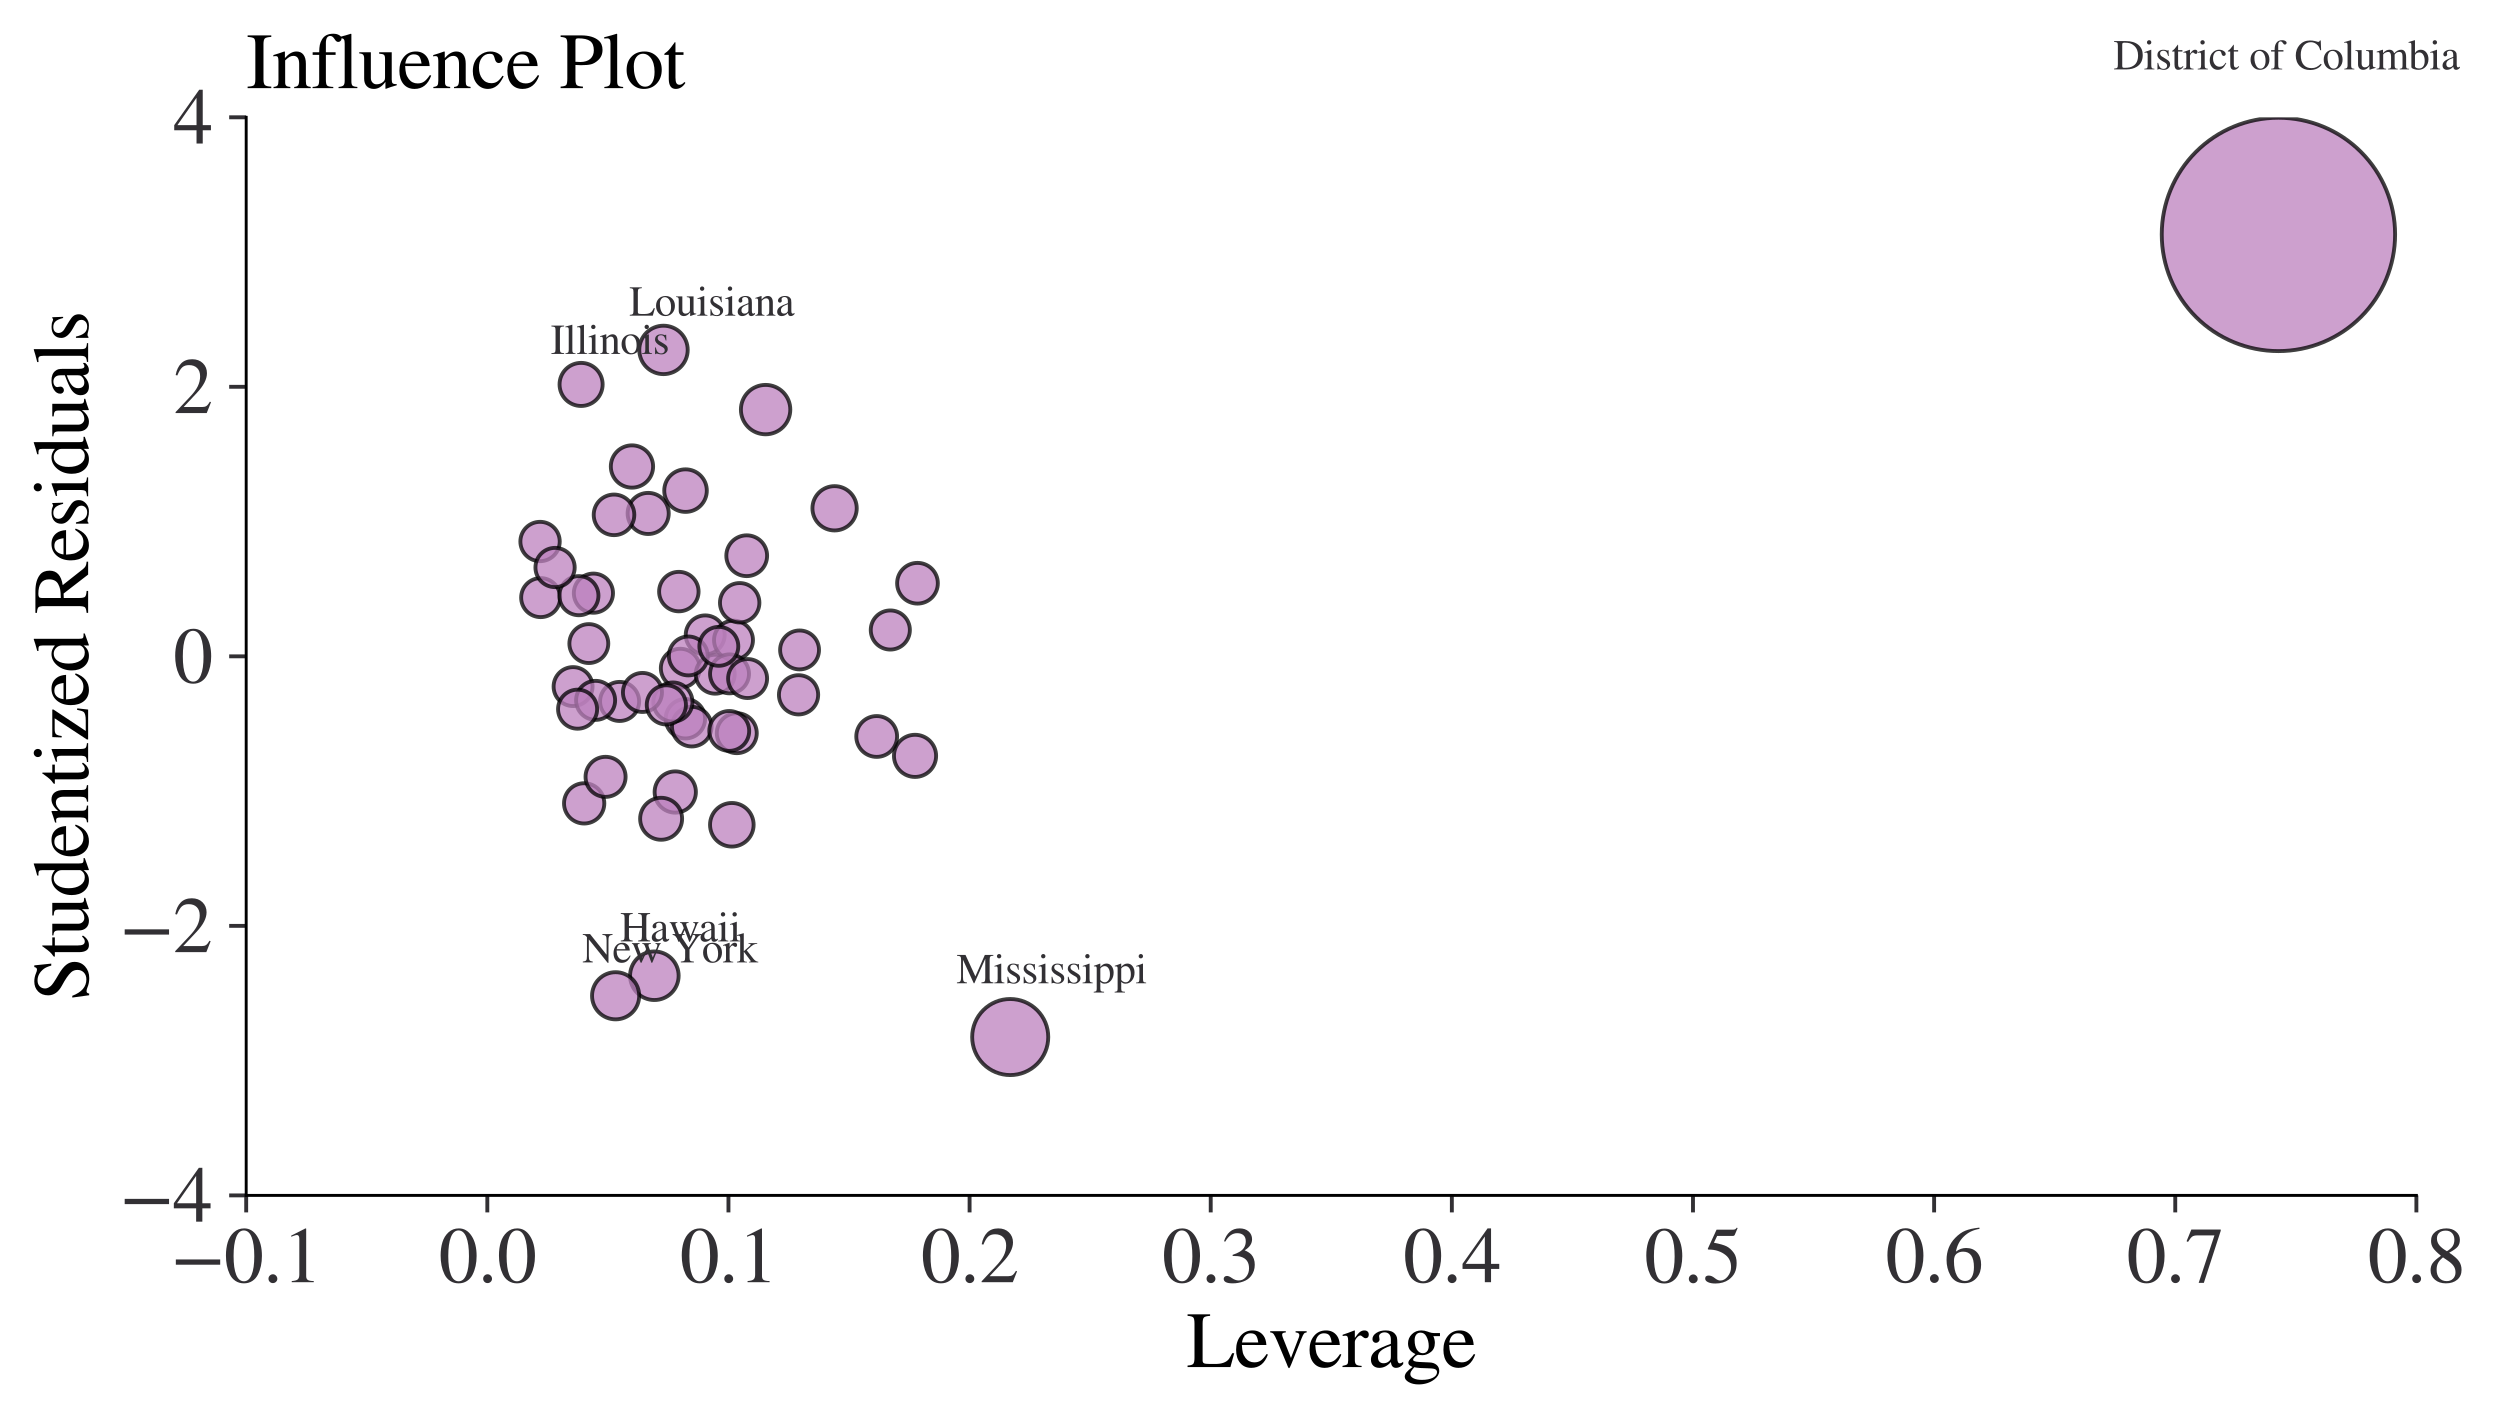 <?xml version="1.0" encoding="utf-8" standalone="no"?>
<!DOCTYPE svg PUBLIC "-//W3C//DTD SVG 1.1//EN"
  "http://www.w3.org/Graphics/SVG/1.1/DTD/svg11.dtd">
<svg xmlns:xlink="http://www.w3.org/1999/xlink" width="514.24pt" height="291.887pt" viewBox="0 0 514.24 291.887" xmlns="http://www.w3.org/2000/svg" version="1.1">
 <defs>
  <style type="text/css">*{stroke-linejoin: round; stroke-linecap: butt}</style>
 </defs>
 <g id="figure_1">
  <g id="patch_1">
   <path d="M 0 291.887 
L 514.24 291.887 
L 514.24 0 
L 0 0 
z
" style="fill: #ffffff"/>
  </g>
  <g id="axes_1">
   <g id="patch_2">
    <path d="M 50.64 245.887 
L 497.04 245.887 
L 497.04 24.128 
L 50.64 24.128 
z
" style="fill: #ffffff"/>
   </g>
   <g id="PathCollection_1">
    <path d="M 139.932 141.452 
C 140.994 141.452 142.012 141.031 142.762 140.28 
C 143.513 139.53 143.934 138.512 143.934 137.45 
C 143.934 136.389 143.513 135.371 142.762 134.62 
C 142.012 133.87 140.994 133.448 139.932 133.448 
C 138.871 133.448 137.853 133.87 137.102 134.62 
C 136.352 135.371 135.93 136.389 135.93 137.45 
C 135.93 138.512 136.352 139.53 137.102 140.28 
C 137.853 141.031 138.871 141.452 139.932 141.452 
z
" clip-path="url(#p5b236014c8)" style="fill: #bc80bd; fill-opacity: 0.75; stroke: #000000; stroke-opacity: 0.75; stroke-width: 0.8"/>
    <path d="M 188.219 159.814 
C 189.369 159.814 190.472 159.357 191.285 158.544 
C 192.098 157.731 192.555 156.628 192.555 155.478 
C 192.555 154.328 192.098 153.225 191.285 152.412 
C 190.472 151.599 189.369 151.142 188.219 151.142 
C 187.069 151.142 185.966 151.599 185.153 152.412 
C 184.34 153.225 183.883 154.328 183.883 155.478 
C 183.883 156.628 184.34 157.731 185.153 158.544 
C 185.966 159.357 187.069 159.814 188.219 159.814 
z
" clip-path="url(#p5b236014c8)" style="fill: #bc80bd; fill-opacity: 0.75; stroke: #000000; stroke-opacity: 0.75; stroke-width: 0.8"/>
    <path d="M 147.115 142.687 
C 148.178 142.687 149.196 142.265 149.948 141.514 
C 150.699 140.763 151.121 139.744 151.121 138.681 
C 151.121 137.619 150.699 136.6 149.948 135.849 
C 149.196 135.098 148.178 134.676 147.115 134.676 
C 146.053 134.676 145.034 135.098 144.283 135.849 
C 143.532 136.6 143.11 137.619 143.11 138.681 
C 143.11 139.744 143.532 140.763 144.283 141.514 
C 145.034 142.265 146.053 142.687 147.115 142.687 
z
" clip-path="url(#p5b236014c8)" style="fill: #bc80bd; fill-opacity: 0.75; stroke: #000000; stroke-opacity: 0.75; stroke-width: 0.8"/>
    <path d="M 145.058 134.601 
C 146.121 134.601 147.14 134.179 147.892 133.428 
C 148.643 132.676 149.066 131.657 149.066 130.594 
C 149.066 129.531 148.643 128.512 147.892 127.76 
C 147.14 127.008 146.121 126.586 145.058 126.586 
C 143.995 126.586 142.976 127.008 142.224 127.76 
C 141.473 128.512 141.051 129.531 141.051 130.594 
C 141.051 131.657 141.473 132.676 142.224 133.428 
C 142.976 134.179 143.995 134.601 145.058 134.601 
z
" clip-path="url(#p5b236014c8)" style="fill: #bc80bd; fill-opacity: 0.75; stroke: #000000; stroke-opacity: 0.75; stroke-width: 0.8"/>
    <path d="M 183.133 133.612 
C 184.2 133.612 185.223 133.188 185.978 132.434 
C 186.732 131.679 187.156 130.656 187.156 129.589 
C 187.156 128.522 186.732 127.499 185.978 126.744 
C 185.223 125.99 184.2 125.566 183.133 125.566 
C 182.066 125.566 181.043 125.99 180.288 126.744 
C 179.534 127.499 179.11 128.522 179.11 129.589 
C 179.11 130.656 179.534 131.679 180.288 132.434 
C 181.043 133.188 182.066 133.612 183.133 133.612 
z
" clip-path="url(#p5b236014c8)" style="fill: #bc80bd; fill-opacity: 0.75; stroke: #000000; stroke-opacity: 0.75; stroke-width: 0.8"/>
    <path d="M 150.878 135.67 
C 151.94 135.67 152.959 135.248 153.71 134.497 
C 154.461 133.746 154.883 132.727 154.883 131.665 
C 154.883 130.603 154.461 129.584 153.71 128.833 
C 152.959 128.082 151.94 127.66 150.878 127.66 
C 149.816 127.66 148.797 128.082 148.046 128.833 
C 147.295 129.584 146.873 130.603 146.873 131.665 
C 146.873 132.727 147.295 133.746 148.046 134.497 
C 148.797 135.248 149.816 135.67 150.878 135.67 
z
" clip-path="url(#p5b236014c8)" style="fill: #bc80bd; fill-opacity: 0.75; stroke: #000000; stroke-opacity: 0.75; stroke-width: 0.8"/>
    <path d="M 140.983 151.898 
C 142.059 151.898 143.091 151.47 143.852 150.709 
C 144.613 149.948 145.04 148.916 145.04 147.84 
C 145.04 146.764 144.613 145.732 143.852 144.972 
C 143.091 144.211 142.059 143.783 140.983 143.783 
C 139.907 143.783 138.875 144.211 138.115 144.972 
C 137.354 145.732 136.926 146.764 136.926 147.84 
C 136.926 148.916 137.354 149.948 138.115 150.709 
C 138.875 151.47 139.907 151.898 140.983 151.898 
z
" clip-path="url(#p5b236014c8)" style="fill: #bc80bd; fill-opacity: 0.75; stroke: #000000; stroke-opacity: 0.75; stroke-width: 0.8"/>
    <path d="M 142.296 153.544 
C 143.376 153.544 144.413 153.115 145.177 152.351 
C 145.941 151.586 146.37 150.55 146.37 149.469 
C 146.37 148.389 145.941 147.352 145.177 146.588 
C 144.413 145.824 143.376 145.394 142.296 145.394 
C 141.215 145.394 140.178 145.824 139.414 146.588 
C 138.65 147.352 138.221 148.389 138.221 149.469 
C 138.221 150.55 138.65 151.586 139.414 152.351 
C 140.178 153.115 141.215 153.544 142.296 153.544 
z
" clip-path="url(#p5b236014c8)" style="fill: #bc80bd; fill-opacity: 0.75; stroke: #000000; stroke-opacity: 0.75; stroke-width: 0.8"/>
    <path d="M 468.663 72.219 
C 475.028 72.219 481.133 69.69 485.633 65.19 
C 490.134 60.689 492.663 54.584 492.663 48.219 
C 492.663 41.854 490.134 35.749 485.633 31.249 
C 481.133 26.748 475.028 24.219 468.663 24.219 
C 462.298 24.219 456.193 26.748 451.692 31.249 
C 447.192 35.749 444.663 41.854 444.663 48.219 
C 444.663 54.584 447.192 60.689 451.692 65.19 
C 456.193 69.69 462.298 72.219 468.663 72.219 
z
" clip-path="url(#p5b236014c8)" style="fill: #bc80bd; fill-opacity: 0.75; stroke: #000000; stroke-opacity: 0.75; stroke-width: 0.8"/>
    <path d="M 138.408 148.436 
C 139.476 148.436 140.501 148.011 141.257 147.256 
C 142.012 146.5 142.437 145.475 142.437 144.407 
C 142.437 143.338 142.012 142.314 141.257 141.558 
C 140.501 140.803 139.476 140.378 138.408 140.378 
C 137.339 140.378 136.315 140.803 135.559 141.558 
C 134.804 142.314 134.379 143.338 134.379 144.407 
C 134.379 145.475 134.804 146.5 135.559 147.256 
C 136.315 148.011 137.339 148.436 138.408 148.436 
z
" clip-path="url(#p5b236014c8)" style="fill: #bc80bd; fill-opacity: 0.75; stroke: #000000; stroke-opacity: 0.75; stroke-width: 0.8"/>
    <path d="M 120.159 169.393 
C 121.258 169.393 122.312 168.957 123.089 168.18 
C 123.866 167.403 124.303 166.349 124.303 165.25 
C 124.303 164.151 123.866 163.097 123.089 162.32 
C 122.312 161.543 121.258 161.106 120.159 161.106 
C 119.06 161.106 118.006 161.543 117.229 162.32 
C 116.452 163.097 116.016 164.151 116.016 165.25 
C 116.016 166.349 116.452 167.403 117.229 168.18 
C 118.006 168.957 119.06 169.393 120.159 169.393 
z
" clip-path="url(#p5b236014c8)" style="fill: #bc80bd; fill-opacity: 0.75; stroke: #000000; stroke-opacity: 0.75; stroke-width: 0.8"/>
    <path d="M 134.598 205.7 
C 135.922 205.7 137.193 205.174 138.13 204.237 
C 139.067 203.301 139.593 202.03 139.593 200.705 
C 139.593 199.38 139.067 198.11 138.13 197.173 
C 137.193 196.236 135.922 195.71 134.598 195.71 
C 133.273 195.71 132.002 196.236 131.065 197.173 
C 130.129 198.11 129.602 199.38 129.602 200.705 
C 129.602 202.03 130.129 203.301 131.065 204.237 
C 132.002 205.174 133.273 205.7 134.598 205.7 
z
" clip-path="url(#p5b236014c8)" style="fill: #bc80bd; fill-opacity: 0.75; stroke: #000000; stroke-opacity: 0.75; stroke-width: 0.8"/>
    <path d="M 141.584 138.926 
C 142.644 138.926 143.662 138.505 144.412 137.755 
C 145.162 137.005 145.584 135.987 145.584 134.926 
C 145.584 133.865 145.162 132.848 144.412 132.098 
C 143.662 131.348 142.644 130.926 141.584 130.926 
C 140.523 130.926 139.505 131.348 138.755 132.098 
C 138.005 132.848 137.584 133.865 137.584 134.926 
C 137.584 135.987 138.005 137.005 138.755 137.755 
C 139.505 138.505 140.523 138.926 141.584 138.926 
z
" clip-path="url(#p5b236014c8)" style="fill: #bc80bd; fill-opacity: 0.75; stroke: #000000; stroke-opacity: 0.75; stroke-width: 0.8"/>
    <path d="M 119.529 83.507 
C 120.704 83.507 121.832 83.04 122.663 82.209 
C 123.494 81.378 123.961 80.25 123.961 79.075 
C 123.961 77.9 123.494 76.772 122.663 75.941 
C 121.832 75.11 120.704 74.643 119.529 74.643 
C 118.354 74.643 117.226 75.11 116.395 75.941 
C 115.564 76.772 115.097 77.9 115.097 79.075 
C 115.097 80.25 115.564 81.378 116.395 82.209 
C 117.226 83.04 118.354 83.507 119.529 83.507 
z
" clip-path="url(#p5b236014c8)" style="fill: #bc80bd; fill-opacity: 0.75; stroke: #000000; stroke-opacity: 0.75; stroke-width: 0.8"/>
    <path d="M 111.211 126.94 
C 112.275 126.94 113.296 126.517 114.048 125.765 
C 114.801 125.012 115.224 123.991 115.224 122.927 
C 115.224 121.863 114.801 120.842 114.048 120.09 
C 113.296 119.337 112.275 118.914 111.211 118.914 
C 110.146 118.914 109.126 119.337 108.373 120.09 
C 107.621 120.842 107.198 121.863 107.198 122.927 
C 107.198 123.991 107.621 125.012 108.373 125.765 
C 109.126 126.517 110.146 126.94 111.211 126.94 
z
" clip-path="url(#p5b236014c8)" style="fill: #bc80bd; fill-opacity: 0.75; stroke: #000000; stroke-opacity: 0.75; stroke-width: 0.8"/>
    <path d="M 127.453 148.302 
C 128.519 148.302 129.541 147.879 130.295 147.125 
C 131.049 146.371 131.472 145.349 131.472 144.283 
C 131.472 143.217 131.049 142.195 130.295 141.441 
C 129.541 140.687 128.519 140.264 127.453 140.264 
C 126.387 140.264 125.365 140.687 124.611 141.441 
C 123.857 142.195 123.434 143.217 123.434 144.283 
C 123.434 145.349 123.857 146.371 124.611 147.125 
C 125.365 147.879 126.387 148.302 127.453 148.302 
z
" clip-path="url(#p5b236014c8)" style="fill: #bc80bd; fill-opacity: 0.75; stroke: #000000; stroke-opacity: 0.75; stroke-width: 0.8"/>
    <path d="M 122.064 126.041 
C 123.133 126.041 124.158 125.616 124.914 124.86 
C 125.67 124.105 126.094 123.079 126.094 122.01 
C 126.094 120.942 125.67 119.916 124.914 119.161 
C 124.158 118.405 123.133 117.98 122.064 117.98 
C 120.995 117.98 119.97 118.405 119.214 119.161 
C 118.459 119.916 118.034 120.942 118.034 122.01 
C 118.034 123.079 118.459 124.105 119.214 124.86 
C 119.97 125.616 120.995 126.041 122.064 126.041 
z
" clip-path="url(#p5b236014c8)" style="fill: #bc80bd; fill-opacity: 0.75; stroke: #000000; stroke-opacity: 0.75; stroke-width: 0.8"/>
    <path d="M 151.552 154.922 
C 152.642 154.922 153.688 154.489 154.458 153.718 
C 155.229 152.948 155.662 151.902 155.662 150.812 
C 155.662 149.722 155.229 148.676 154.458 147.905 
C 153.688 147.134 152.642 146.701 151.552 146.701 
C 150.462 146.701 149.416 147.134 148.645 147.905 
C 147.874 148.676 147.441 149.722 147.441 150.812 
C 147.441 151.902 147.874 152.948 148.645 153.718 
C 149.416 154.489 150.462 154.922 151.552 154.922 
z
" clip-path="url(#p5b236014c8)" style="fill: #bc80bd; fill-opacity: 0.75; stroke: #000000; stroke-opacity: 0.75; stroke-width: 0.8"/>
    <path d="M 136.477 76.956 
C 137.798 76.956 139.065 76.431 139.999 75.497 
C 140.933 74.563 141.458 73.296 141.458 71.975 
C 141.458 70.654 140.933 69.387 139.999 68.453 
C 139.065 67.519 137.798 66.995 136.477 66.995 
C 135.156 66.995 133.89 67.519 132.956 68.453 
C 132.022 69.387 131.497 70.654 131.497 71.975 
C 131.497 73.296 132.022 74.563 132.956 75.497 
C 133.89 76.431 135.156 76.956 136.477 76.956 
z
" clip-path="url(#p5b236014c8)" style="fill: #bc80bd; fill-opacity: 0.75; stroke: #000000; stroke-opacity: 0.75; stroke-width: 0.8"/>
    <path d="M 150.004 154.455 
C 151.091 154.455 152.135 154.023 152.904 153.254 
C 153.673 152.485 154.105 151.442 154.105 150.354 
C 154.105 149.267 153.673 148.224 152.904 147.455 
C 152.135 146.686 151.091 146.253 150.004 146.253 
C 148.916 146.253 147.873 146.686 147.104 147.455 
C 146.335 148.224 145.903 149.267 145.903 150.354 
C 145.903 151.442 146.335 152.485 147.104 153.254 
C 147.873 154.023 148.916 154.455 150.004 154.455 
z
" clip-path="url(#p5b236014c8)" style="fill: #bc80bd; fill-opacity: 0.75; stroke: #000000; stroke-opacity: 0.75; stroke-width: 0.8"/>
    <path d="M 157.48 89.333 
C 158.827 89.333 160.119 88.798 161.072 87.845 
C 162.024 86.893 162.56 85.6 162.56 84.253 
C 162.56 82.906 162.024 81.614 161.072 80.661 
C 160.119 79.708 158.827 79.173 157.48 79.173 
C 156.132 79.173 154.84 79.708 153.888 80.661 
C 152.935 81.614 152.4 82.906 152.4 84.253 
C 152.4 85.6 152.935 86.893 153.888 87.845 
C 154.84 88.798 156.132 89.333 157.48 89.333 
z
" clip-path="url(#p5b236014c8)" style="fill: #bc80bd; fill-opacity: 0.75; stroke: #000000; stroke-opacity: 0.75; stroke-width: 0.8"/>
    <path d="M 138.898 167.158 
C 140.023 167.158 141.103 166.711 141.899 165.915 
C 142.695 165.119 143.142 164.039 143.142 162.913 
C 143.142 161.787 142.695 160.708 141.899 159.912 
C 141.103 159.116 140.023 158.668 138.898 158.668 
C 137.772 158.668 136.692 159.116 135.896 159.912 
C 135.1 160.708 134.653 161.787 134.653 162.913 
C 134.653 164.039 135.1 165.119 135.896 165.915 
C 136.692 166.711 137.772 167.158 138.898 167.158 
z
" clip-path="url(#p5b236014c8)" style="fill: #bc80bd; fill-opacity: 0.75; stroke: #000000; stroke-opacity: 0.75; stroke-width: 0.8"/>
    <path d="M 150.062 142.618 
C 151.124 142.618 152.143 142.196 152.894 141.445 
C 153.645 140.694 154.067 139.675 154.067 138.612 
C 154.067 137.55 153.645 136.531 152.894 135.78 
C 152.143 135.029 151.124 134.607 150.062 134.607 
C 148.999 134.607 147.98 135.029 147.229 135.78 
C 146.478 136.531 146.056 137.55 146.056 138.612 
C 146.056 139.675 146.478 140.694 147.229 141.445 
C 147.98 142.196 148.999 142.618 150.062 142.618 
z
" clip-path="url(#p5b236014c8)" style="fill: #bc80bd; fill-opacity: 0.75; stroke: #000000; stroke-opacity: 0.75; stroke-width: 0.8"/>
    <path d="M 132.149 146.448 
C 133.214 146.448 134.235 146.025 134.988 145.272 
C 135.741 144.519 136.164 143.498 136.164 142.433 
C 136.164 141.368 135.741 140.347 134.988 139.594 
C 134.235 138.841 133.214 138.418 132.149 138.418 
C 131.085 138.418 130.063 138.841 129.31 139.594 
C 128.557 140.347 128.134 141.368 128.134 142.433 
C 128.134 143.498 128.557 144.519 129.31 145.272 
C 130.063 146.025 131.085 146.448 132.149 146.448 
z
" clip-path="url(#p5b236014c8)" style="fill: #bc80bd; fill-opacity: 0.75; stroke: #000000; stroke-opacity: 0.75; stroke-width: 0.8"/>
    <path d="M 207.796 221.14 
C 209.871 221.14 211.862 220.316 213.329 218.849 
C 214.796 217.381 215.62 215.391 215.62 213.316 
C 215.62 211.241 214.796 209.251 213.329 207.784 
C 211.862 206.316 209.871 205.492 207.796 205.492 
C 205.721 205.492 203.731 206.316 202.264 207.784 
C 200.797 209.251 199.972 211.241 199.972 213.316 
C 199.972 215.391 200.797 217.381 202.264 218.849 
C 203.731 220.316 205.721 221.14 207.796 221.14 
z
" clip-path="url(#p5b236014c8)" style="fill: #bc80bd; fill-opacity: 0.75; stroke: #000000; stroke-opacity: 0.75; stroke-width: 0.8"/>
    <path d="M 111.086 115.434 
C 112.159 115.434 113.189 115.007 113.948 114.248 
C 114.707 113.489 115.134 112.46 115.134 111.386 
C 115.134 110.313 114.707 109.283 113.948 108.524 
C 113.189 107.765 112.159 107.338 111.086 107.338 
C 110.012 107.338 108.983 107.765 108.224 108.524 
C 107.465 109.283 107.038 110.313 107.038 111.386 
C 107.038 112.46 107.465 113.489 108.224 114.248 
C 108.983 115.007 110.012 115.434 111.086 115.434 
z
" clip-path="url(#p5b236014c8)" style="fill: #bc80bd; fill-opacity: 0.75; stroke: #000000; stroke-opacity: 0.75; stroke-width: 0.8"/>
    <path d="M 164.467 137.691 
C 165.528 137.691 166.546 137.269 167.296 136.519 
C 168.046 135.769 168.468 134.751 168.468 133.69 
C 168.468 132.629 168.046 131.611 167.296 130.861 
C 166.546 130.11 165.528 129.689 164.467 129.689 
C 163.406 129.689 162.388 130.11 161.638 130.861 
C 160.887 131.611 160.466 132.629 160.466 133.69 
C 160.466 134.751 160.887 135.769 161.638 136.519 
C 162.388 137.269 163.406 137.691 164.467 137.691 
z
" clip-path="url(#p5b236014c8)" style="fill: #bc80bd; fill-opacity: 0.75; stroke: #000000; stroke-opacity: 0.75; stroke-width: 0.8"/>
    <path d="M 121.12 136.382 
C 122.181 136.382 123.199 135.96 123.949 135.21 
C 124.7 134.459 125.121 133.441 125.121 132.38 
C 125.121 131.319 124.7 130.301 123.949 129.551 
C 123.199 128.801 122.181 128.379 121.12 128.379 
C 120.059 128.379 119.041 128.801 118.291 129.551 
C 117.541 130.301 117.119 131.319 117.119 132.38 
C 117.119 133.441 117.541 134.459 118.291 135.21 
C 119.041 135.96 120.059 136.382 121.12 136.382 
z
" clip-path="url(#p5b236014c8)" style="fill: #bc80bd; fill-opacity: 0.75; stroke: #000000; stroke-opacity: 0.75; stroke-width: 0.8"/>
    <path d="M 147.862 136.949 
C 148.923 136.949 149.941 136.527 150.691 135.776 
C 151.442 135.026 151.864 134.008 151.864 132.947 
C 151.864 131.886 151.442 130.868 150.691 130.117 
C 149.941 129.367 148.923 128.945 147.862 128.945 
C 146.8 128.945 145.783 129.367 145.032 130.117 
C 144.282 130.868 143.86 131.886 143.86 132.947 
C 143.86 134.008 144.282 135.026 145.032 135.776 
C 145.783 136.527 146.8 136.949 147.862 136.949 
z
" clip-path="url(#p5b236014c8)" style="fill: #bc80bd; fill-opacity: 0.75; stroke: #000000; stroke-opacity: 0.75; stroke-width: 0.8"/>
    <path d="M 152.15 128.041 
C 153.225 128.041 154.257 127.614 155.017 126.853 
C 155.778 126.093 156.205 125.061 156.205 123.986 
C 156.205 122.911 155.778 121.879 155.017 121.119 
C 154.257 120.358 153.225 119.931 152.15 119.931 
C 151.074 119.931 150.043 120.358 149.283 121.119 
C 148.522 121.879 148.095 122.911 148.095 123.986 
C 148.095 125.061 148.522 126.093 149.283 126.853 
C 150.043 127.614 151.074 128.041 152.15 128.041 
z
" clip-path="url(#p5b236014c8)" style="fill: #bc80bd; fill-opacity: 0.75; stroke: #000000; stroke-opacity: 0.75; stroke-width: 0.8"/>
    <path d="M 153.78 143.585 
C 154.843 143.585 155.863 143.162 156.615 142.41 
C 157.367 141.658 157.79 140.638 157.79 139.575 
C 157.79 138.511 157.367 137.491 156.615 136.739 
C 155.863 135.987 154.843 135.565 153.78 135.565 
C 152.716 135.565 151.696 135.987 150.944 136.739 
C 150.192 137.491 149.77 138.511 149.77 139.575 
C 149.77 140.638 150.192 141.658 150.944 142.41 
C 151.696 143.162 152.716 143.585 153.78 143.585 
z
" clip-path="url(#p5b236014c8)" style="fill: #bc80bd; fill-opacity: 0.75; stroke: #000000; stroke-opacity: 0.75; stroke-width: 0.8"/>
    <path d="M 129.993 100.307 
C 131.147 100.307 132.253 99.848 133.069 99.033 
C 133.885 98.217 134.343 97.11 134.343 95.957 
C 134.343 94.803 133.885 93.697 133.069 92.881 
C 132.253 92.065 131.147 91.607 129.993 91.607 
C 128.84 91.607 127.733 92.065 126.917 92.881 
C 126.102 93.697 125.643 94.803 125.643 95.957 
C 125.643 97.11 126.102 98.217 126.917 99.033 
C 127.733 99.848 128.84 100.307 129.993 100.307 
z
" clip-path="url(#p5b236014c8)" style="fill: #bc80bd; fill-opacity: 0.75; stroke: #000000; stroke-opacity: 0.75; stroke-width: 0.8"/>
    <path d="M 126.631 209.678 
C 127.918 209.678 129.151 209.167 130.061 208.257 
C 130.971 207.347 131.482 206.114 131.482 204.827 
C 131.482 203.541 130.971 202.307 130.061 201.397 
C 129.151 200.488 127.918 199.977 126.631 199.977 
C 125.345 199.977 124.111 200.488 123.201 201.397 
C 122.292 202.307 121.781 203.541 121.781 204.827 
C 121.781 206.114 122.292 207.347 123.201 208.257 
C 124.111 209.167 125.345 209.678 126.631 209.678 
z
" clip-path="url(#p5b236014c8)" style="fill: #bc80bd; fill-opacity: 0.75; stroke: #000000; stroke-opacity: 0.75; stroke-width: 0.8"/>
    <path d="M 117.877 145.232 
C 118.94 145.232 119.959 144.81 120.71 144.059 
C 121.461 143.308 121.883 142.289 121.883 141.227 
C 121.883 140.164 121.461 139.146 120.71 138.394 
C 119.959 137.643 118.94 137.221 117.877 137.221 
C 116.815 137.221 115.796 137.643 115.045 138.394 
C 114.294 139.146 113.872 140.164 113.872 141.227 
C 113.872 142.289 114.294 143.308 115.045 144.059 
C 115.796 144.81 116.815 145.232 117.877 145.232 
z
" clip-path="url(#p5b236014c8)" style="fill: #bc80bd; fill-opacity: 0.75; stroke: #000000; stroke-opacity: 0.75; stroke-width: 0.8"/>
    <path d="M 133.328 109.844 
C 134.45 109.844 135.525 109.399 136.319 108.606 
C 137.112 107.813 137.557 106.737 137.557 105.615 
C 137.557 104.493 137.112 103.417 136.319 102.624 
C 135.525 101.831 134.45 101.385 133.328 101.385 
C 132.206 101.385 131.13 101.831 130.337 102.624 
C 129.544 103.417 129.098 104.493 129.098 105.615 
C 129.098 106.737 129.544 107.813 130.337 108.606 
C 131.13 109.399 132.206 109.844 133.328 109.844 
z
" clip-path="url(#p5b236014c8)" style="fill: #bc80bd; fill-opacity: 0.75; stroke: #000000; stroke-opacity: 0.75; stroke-width: 0.8"/>
    <path d="M 124.562 163.913 
C 125.655 163.913 126.703 163.479 127.476 162.706 
C 128.248 161.933 128.683 160.885 128.683 159.793 
C 128.683 158.7 128.248 157.652 127.476 156.879 
C 126.703 156.107 125.655 155.673 124.562 155.673 
C 123.47 155.673 122.422 156.107 121.649 156.879 
C 120.876 157.652 120.442 158.7 120.442 159.793 
C 120.442 160.885 120.876 161.933 121.649 162.706 
C 122.422 163.479 123.47 163.913 124.562 163.913 
z
" clip-path="url(#p5b236014c8)" style="fill: #bc80bd; fill-opacity: 0.75; stroke: #000000; stroke-opacity: 0.75; stroke-width: 0.8"/>
    <path d="M 119.076 126.553 
C 120.143 126.553 121.166 126.129 121.921 125.375 
C 122.676 124.62 123.1 123.597 123.1 122.529 
C 123.1 121.462 122.676 120.439 121.921 119.684 
C 121.166 118.929 120.143 118.505 119.076 118.505 
C 118.009 118.505 116.985 118.929 116.23 119.684 
C 115.476 120.439 115.052 121.462 115.052 122.529 
C 115.052 123.597 115.476 124.62 116.23 125.375 
C 116.985 126.129 118.009 126.553 119.076 126.553 
z
" clip-path="url(#p5b236014c8)" style="fill: #bc80bd; fill-opacity: 0.75; stroke: #000000; stroke-opacity: 0.75; stroke-width: 0.8"/>
    <path d="M 135.99 172.735 
C 137.135 172.735 138.233 172.28 139.042 171.47 
C 139.852 170.661 140.307 169.563 140.307 168.418 
C 140.307 167.273 139.852 166.175 139.042 165.366 
C 138.233 164.556 137.135 164.101 135.99 164.101 
C 134.845 164.101 133.747 164.556 132.938 165.366 
C 132.128 166.175 131.673 167.273 131.673 168.418 
C 131.673 169.563 132.128 170.661 132.938 171.47 
C 133.747 172.28 134.845 172.735 135.99 172.735 
z
" clip-path="url(#p5b236014c8)" style="fill: #bc80bd; fill-opacity: 0.75; stroke: #000000; stroke-opacity: 0.75; stroke-width: 0.8"/>
    <path d="M 114.174 120.77 
C 115.245 120.77 116.272 120.345 117.029 119.587 
C 117.786 118.83 118.211 117.803 118.211 116.733 
C 118.211 115.662 117.786 114.635 117.029 113.878 
C 116.272 113.121 115.245 112.695 114.174 112.695 
C 113.103 112.695 112.076 113.121 111.319 113.878 
C 110.562 114.635 110.137 115.662 110.137 116.733 
C 110.137 117.803 110.562 118.83 111.319 119.587 
C 112.076 120.345 113.103 120.77 114.174 120.77 
z
" clip-path="url(#p5b236014c8)" style="fill: #bc80bd; fill-opacity: 0.75; stroke: #000000; stroke-opacity: 0.75; stroke-width: 0.8"/>
    <path d="M 150.535 174.138 
C 151.724 174.138 152.864 173.665 153.705 172.824 
C 154.546 171.984 155.018 170.843 155.018 169.654 
C 155.018 168.465 154.546 167.324 153.705 166.483 
C 152.864 165.643 151.724 165.17 150.535 165.17 
C 149.345 165.17 148.205 165.643 147.364 166.483 
C 146.523 167.324 146.051 168.465 146.051 169.654 
C 146.051 170.843 146.523 171.984 147.364 172.824 
C 148.205 173.665 149.345 174.138 150.535 174.138 
z
" clip-path="url(#p5b236014c8)" style="fill: #bc80bd; fill-opacity: 0.75; stroke: #000000; stroke-opacity: 0.75; stroke-width: 0.8"/>
    <path d="M 122.513 148.078 
C 123.577 148.078 124.599 147.655 125.352 146.902 
C 126.105 146.149 126.528 145.127 126.528 144.063 
C 126.528 142.998 126.105 141.976 125.352 141.223 
C 124.599 140.471 123.577 140.048 122.513 140.048 
C 121.448 140.048 120.427 140.471 119.674 141.223 
C 118.921 141.976 118.498 142.998 118.498 144.063 
C 118.498 145.127 118.921 146.149 119.674 146.902 
C 120.427 147.655 121.448 148.078 122.513 148.078 
z
" clip-path="url(#p5b236014c8)" style="fill: #bc80bd; fill-opacity: 0.75; stroke: #000000; stroke-opacity: 0.75; stroke-width: 0.8"/>
    <path d="M 139.635 125.745 
C 140.712 125.745 141.744 125.317 142.506 124.556 
C 143.267 123.795 143.695 122.762 143.695 121.686 
C 143.695 120.609 143.267 119.577 142.506 118.815 
C 141.744 118.054 140.712 117.626 139.635 117.626 
C 138.559 117.626 137.526 118.054 136.765 118.815 
C 136.004 119.577 135.576 120.609 135.576 121.686 
C 135.576 122.762 136.004 123.795 136.765 124.556 
C 137.526 125.317 138.559 125.745 139.635 125.745 
z
" clip-path="url(#p5b236014c8)" style="fill: #bc80bd; fill-opacity: 0.75; stroke: #000000; stroke-opacity: 0.75; stroke-width: 0.8"/>
    <path d="M 126.299 110.078 
C 127.406 110.078 128.468 109.638 129.251 108.855 
C 130.035 108.072 130.475 107.009 130.475 105.902 
C 130.475 104.795 130.035 103.732 129.251 102.949 
C 128.468 102.166 127.406 101.726 126.299 101.726 
C 125.191 101.726 124.129 102.166 123.346 102.949 
C 122.563 103.732 122.123 104.795 122.123 105.902 
C 122.123 107.009 122.563 108.072 123.346 108.855 
C 124.129 109.638 125.191 110.078 126.299 110.078 
z
" clip-path="url(#p5b236014c8)" style="fill: #bc80bd; fill-opacity: 0.75; stroke: #000000; stroke-opacity: 0.75; stroke-width: 0.8"/>
    <path d="M 164.259 146.957 
C 165.329 146.957 166.356 146.531 167.112 145.775 
C 167.869 145.018 168.295 143.991 168.295 142.921 
C 168.295 141.85 167.869 140.823 167.112 140.067 
C 166.356 139.31 165.329 138.884 164.259 138.884 
C 163.188 138.884 162.161 139.31 161.405 140.067 
C 160.648 140.823 160.222 141.85 160.222 142.921 
C 160.222 143.991 160.648 145.018 161.405 145.775 
C 162.161 146.531 163.188 146.957 164.259 146.957 
z
" clip-path="url(#p5b236014c8)" style="fill: #bc80bd; fill-opacity: 0.75; stroke: #000000; stroke-opacity: 0.75; stroke-width: 0.8"/>
    <path d="M 188.722 124.156 
C 189.833 124.156 190.898 123.714 191.683 122.929 
C 192.468 122.144 192.909 121.079 192.909 119.969 
C 192.909 118.858 192.468 117.793 191.683 117.008 
C 190.898 116.223 189.833 115.782 188.722 115.782 
C 187.612 115.782 186.547 116.223 185.762 117.008 
C 184.977 117.793 184.535 118.858 184.535 119.969 
C 184.535 121.079 184.977 122.144 185.762 122.929 
C 186.547 123.714 187.612 124.156 188.722 124.156 
z
" clip-path="url(#p5b236014c8)" style="fill: #bc80bd; fill-opacity: 0.75; stroke: #000000; stroke-opacity: 0.75; stroke-width: 0.8"/>
    <path d="M 180.332 155.687 
C 181.446 155.687 182.514 155.245 183.301 154.458 
C 184.088 153.67 184.531 152.602 184.531 151.489 
C 184.531 150.375 184.088 149.307 183.301 148.52 
C 182.514 147.733 181.446 147.29 180.332 147.29 
C 179.219 147.29 178.151 147.733 177.363 148.52 
C 176.576 149.307 176.134 150.375 176.134 151.489 
C 176.134 152.602 176.576 153.67 177.363 154.458 
C 178.151 155.245 179.219 155.687 180.332 155.687 
z
" clip-path="url(#p5b236014c8)" style="fill: #bc80bd; fill-opacity: 0.75; stroke: #000000; stroke-opacity: 0.75; stroke-width: 0.8"/>
    <path d="M 141.011 105.295 
C 142.172 105.295 143.285 104.834 144.106 104.014 
C 144.927 103.193 145.388 102.079 145.388 100.919 
C 145.388 99.758 144.927 98.644 144.106 97.824 
C 143.285 97.003 142.172 96.542 141.011 96.542 
C 139.85 96.542 138.737 97.003 137.916 97.824 
C 137.095 98.644 136.634 99.758 136.634 100.919 
C 136.634 102.079 137.095 103.193 137.916 104.014 
C 138.737 104.834 139.85 105.295 141.011 105.295 
z
" clip-path="url(#p5b236014c8)" style="fill: #bc80bd; fill-opacity: 0.75; stroke: #000000; stroke-opacity: 0.75; stroke-width: 0.8"/>
    <path d="M 137.064 149.021 
C 138.133 149.021 139.159 148.596 139.914 147.84 
C 140.67 147.084 141.095 146.059 141.095 144.99 
C 141.095 143.921 140.67 142.895 139.914 142.139 
C 139.159 141.384 138.133 140.959 137.064 140.959 
C 135.995 140.959 134.97 141.384 134.214 142.139 
C 133.458 142.895 133.033 143.921 133.033 144.99 
C 133.033 146.059 133.458 147.084 134.214 147.84 
C 134.97 148.596 135.995 149.021 137.064 149.021 
z
" clip-path="url(#p5b236014c8)" style="fill: #bc80bd; fill-opacity: 0.75; stroke: #000000; stroke-opacity: 0.75; stroke-width: 0.8"/>
    <path d="M 153.596 118.506 
C 154.708 118.506 155.775 118.064 156.562 117.277 
C 157.349 116.491 157.791 115.423 157.791 114.311 
C 157.791 113.198 157.349 112.131 156.562 111.344 
C 155.775 110.558 154.708 110.116 153.596 110.116 
C 152.483 110.116 151.416 110.558 150.629 111.344 
C 149.843 112.131 149.401 113.198 149.401 114.311 
C 149.401 115.423 149.843 116.491 150.629 117.277 
C 151.416 118.064 152.483 118.506 153.596 118.506 
z
" clip-path="url(#p5b236014c8)" style="fill: #bc80bd; fill-opacity: 0.75; stroke: #000000; stroke-opacity: 0.75; stroke-width: 0.8"/>
    <path d="M 118.808 149.893 
C 119.874 149.893 120.896 149.469 121.649 148.716 
C 122.403 147.962 122.826 146.94 122.826 145.875 
C 122.826 144.809 122.403 143.787 121.649 143.034 
C 120.896 142.28 119.874 141.857 118.808 141.857 
C 117.743 141.857 116.721 142.28 115.967 143.034 
C 115.214 143.787 114.79 144.809 114.79 145.875 
C 114.79 146.94 115.214 147.962 115.967 148.716 
C 116.721 149.469 117.743 149.893 118.808 149.893 
z
" clip-path="url(#p5b236014c8)" style="fill: #bc80bd; fill-opacity: 0.75; stroke: #000000; stroke-opacity: 0.75; stroke-width: 0.8"/>
    <path d="M 171.671 109.111 
C 172.879 109.111 174.038 108.631 174.893 107.776 
C 175.748 106.922 176.228 105.762 176.228 104.554 
C 176.228 103.345 175.748 102.186 174.893 101.332 
C 174.038 100.477 172.879 99.997 171.671 99.997 
C 170.462 99.997 169.303 100.477 168.449 101.332 
C 167.594 102.186 167.114 103.345 167.114 104.554 
C 167.114 105.762 167.594 106.922 168.449 107.776 
C 169.303 108.631 170.462 109.111 171.671 109.111 
z
" clip-path="url(#p5b236014c8)" style="fill: #bc80bd; fill-opacity: 0.75; stroke: #000000; stroke-opacity: 0.75; stroke-width: 0.8"/>
   </g>
   <g id="matplotlib.axis_1">
    <g id="xtick_1">
     <g id="line2d_1">
      <defs>
       <path id="m40946b2d68" d="M 0 0 
L 0 3.5 
" style="stroke: #323034; stroke-width: 0.8"/>
      </defs>
      <g>
       <use xlink:href="#m40946b2d68" x="50.64" y="245.887" style="fill: #323034; stroke: #323034; stroke-width: 0.8"/>
      </g>
     </g>
     <g id="text_1">
      <!-- $\mathdefault{−0.1}$ -->
      <g style="fill: #323034" transform="translate(35.12 263.815) scale(0.16 -0.16)">
       <defs>
        <path id="STIXGeneral-Regular-2212" d="M 3974 1408 
L 410 1408 
L 410 1830 
L 3974 1830 
L 3974 1408 
z
" transform="scale(0.016)"/>
        <path id="STIXGeneral-Regular-30" d="M 3046 2112 
Q 3046 1683 2963 1302 
Q 2880 922 2717 602 
Q 2554 282 2266 96 
Q 1978 -90 1600 -90 
Q 1210 -90 915 108 
Q 621 307 461 640 
Q 301 973 227 1350 
Q 154 1728 154 2150 
Q 154 2746 301 3222 
Q 448 3699 790 4012 
Q 1133 4326 1626 4326 
Q 2253 4326 2649 3712 
Q 3046 3098 3046 2112 
z
M 2432 2080 
Q 2432 3091 2217 3625 
Q 2003 4160 1587 4160 
Q 1190 4160 979 3622 
Q 768 3085 768 2106 
Q 768 1120 979 598 
Q 1190 77 1600 77 
Q 2003 77 2217 598 
Q 2432 1120 2432 2080 
z
" transform="scale(0.016)"/>
        <path id="STIXGeneral-Regular-2e" d="M 1158 275 
Q 1158 134 1052 32 
Q 947 -70 800 -70 
Q 653 -70 550 32 
Q 448 134 448 281 
Q 448 429 553 534 
Q 659 640 806 640 
Q 947 640 1052 531 
Q 1158 422 1158 275 
z
" transform="scale(0.016)"/>
        <path id="STIXGeneral-Regular-31" d="M 2522 0 
L 755 0 
L 755 96 
Q 1107 115 1235 227 
Q 1363 339 1363 608 
L 1363 3482 
Q 1363 3795 1171 3795 
Q 1082 3795 883 3718 
L 710 3654 
L 710 3744 
L 1856 4326 
L 1914 4307 
L 1914 486 
Q 1914 275 2042 185 
Q 2170 96 2522 96 
L 2522 0 
z
" transform="scale(0.016)"/>
       </defs>
       <use xlink:href="#STIXGeneral-Regular-2212" transform="translate(0 0.406)"/>
       <use xlink:href="#STIXGeneral-Regular-30" transform="translate(68.5 0.406)"/>
       <use xlink:href="#STIXGeneral-Regular-2e" transform="translate(118.5 0.406)"/>
       <use xlink:href="#STIXGeneral-Regular-31" transform="translate(143.5 0.406)"/>
      </g>
     </g>
    </g>
    <g id="xtick_2">
     <g id="line2d_2">
      <g>
       <use xlink:href="#m40946b2d68" x="100.24" y="245.887" style="fill: #323034; stroke: #323034; stroke-width: 0.8"/>
      </g>
     </g>
     <g id="text_2">
      <!-- $\mathdefault{0.0}$ -->
      <g style="fill: #323034" transform="translate(90.24 263.815) scale(0.16 -0.16)">
       <use xlink:href="#STIXGeneral-Regular-30" transform="translate(0 0.406)"/>
       <use xlink:href="#STIXGeneral-Regular-2e" transform="translate(50 0.406)"/>
       <use xlink:href="#STIXGeneral-Regular-30" transform="translate(75 0.406)"/>
      </g>
     </g>
    </g>
    <g id="xtick_3">
     <g id="line2d_3">
      <g>
       <use xlink:href="#m40946b2d68" x="149.84" y="245.887" style="fill: #323034; stroke: #323034; stroke-width: 0.8"/>
      </g>
     </g>
     <g id="text_3">
      <!-- $\mathdefault{0.1}$ -->
      <g style="fill: #323034" transform="translate(139.84 263.815) scale(0.16 -0.16)">
       <use xlink:href="#STIXGeneral-Regular-30" transform="translate(0 0.406)"/>
       <use xlink:href="#STIXGeneral-Regular-2e" transform="translate(50 0.406)"/>
       <use xlink:href="#STIXGeneral-Regular-31" transform="translate(75 0.406)"/>
      </g>
     </g>
    </g>
    <g id="xtick_4">
     <g id="line2d_4">
      <g>
       <use xlink:href="#m40946b2d68" x="199.44" y="245.887" style="fill: #323034; stroke: #323034; stroke-width: 0.8"/>
      </g>
     </g>
     <g id="text_4">
      <!-- $\mathdefault{0.2}$ -->
      <g style="fill: #323034" transform="translate(189.44 263.815) scale(0.16 -0.16)">
       <defs>
        <path id="STIXGeneral-Regular-32" d="M 3034 877 
L 2688 0 
L 186 0 
L 186 77 
L 1325 1286 
Q 1773 1754 1965 2144 
Q 2157 2534 2157 2950 
Q 2157 3379 1920 3616 
Q 1683 3853 1267 3853 
Q 922 3853 720 3673 
Q 518 3494 326 3021 
L 192 3053 
Q 301 3648 630 3987 
Q 960 4326 1523 4326 
Q 2054 4326 2380 4006 
Q 2707 3686 2707 3200 
Q 2707 2477 1888 1613 
L 832 486 
L 2330 486 
Q 2541 486 2665 569 
Q 2790 653 2944 915 
L 3034 877 
z
" transform="scale(0.016)"/>
       </defs>
       <use xlink:href="#STIXGeneral-Regular-30" transform="translate(0 0.406)"/>
       <use xlink:href="#STIXGeneral-Regular-2e" transform="translate(50 0.406)"/>
       <use xlink:href="#STIXGeneral-Regular-32" transform="translate(75 0.406)"/>
      </g>
     </g>
    </g>
    <g id="xtick_5">
     <g id="line2d_5">
      <g>
       <use xlink:href="#m40946b2d68" x="249.04" y="245.887" style="fill: #323034; stroke: #323034; stroke-width: 0.8"/>
      </g>
     </g>
     <g id="text_5">
      <!-- $\mathdefault{0.3}$ -->
      <g style="fill: #323034" transform="translate(239.04 263.815) scale(0.16 -0.16)">
       <defs>
        <path id="STIXGeneral-Regular-33" d="M 390 3264 
L 288 3290 
Q 435 3770 748 4048 
Q 1062 4326 1542 4326 
Q 1990 4326 2265 4083 
Q 2541 3840 2541 3450 
Q 2541 2925 1946 2566 
Q 2298 2413 2477 2227 
Q 2758 1914 2758 1402 
Q 2758 890 2464 506 
Q 2246 211 1840 60 
Q 1434 -90 979 -90 
Q 262 -90 262 275 
Q 262 378 339 442 
Q 416 506 525 506 
Q 685 506 915 339 
Q 1197 141 1466 141 
Q 1818 141 2058 425 
Q 2298 710 2298 1120 
Q 2298 1856 1632 2048 
Q 1434 2112 979 2112 
L 979 2202 
Q 1338 2323 1517 2432 
Q 2035 2726 2035 3290 
Q 2035 3610 1852 3776 
Q 1670 3942 1344 3942 
Q 768 3942 390 3264 
z
" transform="scale(0.016)"/>
       </defs>
       <use xlink:href="#STIXGeneral-Regular-30" transform="translate(0 0.406)"/>
       <use xlink:href="#STIXGeneral-Regular-2e" transform="translate(50 0.406)"/>
       <use xlink:href="#STIXGeneral-Regular-33" transform="translate(75 0.406)"/>
      </g>
     </g>
    </g>
    <g id="xtick_6">
     <g id="line2d_6">
      <g>
       <use xlink:href="#m40946b2d68" x="298.64" y="245.887" style="fill: #323034; stroke: #323034; stroke-width: 0.8"/>
      </g>
     </g>
     <g id="text_6">
      <!-- $\mathdefault{0.4}$ -->
      <g style="fill: #323034" transform="translate(288.64 263.815) scale(0.16 -0.16)">
       <defs>
        <path id="STIXGeneral-Regular-34" d="M 3027 1069 
L 2368 1069 
L 2368 0 
L 1869 0 
L 1869 1069 
L 77 1069 
L 77 1478 
L 2086 4326 
L 2368 4326 
L 2368 1478 
L 3027 1478 
L 3027 1069 
z
M 1869 1478 
L 1869 3674 
L 333 1478 
L 1869 1478 
z
" transform="scale(0.016)"/>
       </defs>
       <use xlink:href="#STIXGeneral-Regular-30" transform="translate(0 0.406)"/>
       <use xlink:href="#STIXGeneral-Regular-2e" transform="translate(50 0.406)"/>
       <use xlink:href="#STIXGeneral-Regular-34" transform="translate(75 0.406)"/>
      </g>
     </g>
    </g>
    <g id="xtick_7">
     <g id="line2d_7">
      <g>
       <use xlink:href="#m40946b2d68" x="348.24" y="245.887" style="fill: #323034; stroke: #323034; stroke-width: 0.8"/>
      </g>
     </g>
     <g id="text_7">
      <!-- $\mathdefault{0.5}$ -->
      <g style="fill: #323034" transform="translate(338.24 263.815) scale(0.16 -0.16)">
       <defs>
        <path id="STIXGeneral-Regular-35" d="M 2803 4358 
L 2573 3814 
Q 2534 3731 2400 3731 
L 1158 3731 
L 902 3187 
Q 1606 3053 1920 2896 
Q 2234 2739 2502 2368 
Q 2726 2061 2726 1555 
Q 2726 1094 2576 780 
Q 2426 467 2099 224 
Q 1664 -90 1011 -90 
Q 646 -90 422 19 
Q 198 128 198 307 
Q 198 550 486 550 
Q 717 550 960 352 
Q 1210 147 1414 147 
Q 1747 147 2012 480 
Q 2278 813 2278 1229 
Q 2278 1843 1850 2189 
Q 1293 2637 486 2637 
Q 410 2637 410 2688 
L 416 2720 
L 1114 4237 
L 2438 4237 
Q 2547 4237 2608 4269 
Q 2669 4301 2746 4403 
L 2803 4358 
z
" transform="scale(0.016)"/>
       </defs>
       <use xlink:href="#STIXGeneral-Regular-30" transform="translate(0 0.203)"/>
       <use xlink:href="#STIXGeneral-Regular-2e" transform="translate(50 0.203)"/>
       <use xlink:href="#STIXGeneral-Regular-35" transform="translate(75 0.203)"/>
      </g>
     </g>
    </g>
    <g id="xtick_8">
     <g id="line2d_8">
      <g>
       <use xlink:href="#m40946b2d68" x="397.84" y="245.887" style="fill: #323034; stroke: #323034; stroke-width: 0.8"/>
      </g>
     </g>
     <g id="text_8">
      <!-- $\mathdefault{0.6}$ -->
      <g style="fill: #323034" transform="translate(387.84 263.815) scale(0.16 -0.16)">
       <defs>
        <path id="STIXGeneral-Regular-36" d="M 2854 4378 
L 2867 4275 
Q 2112 4154 1606 3664 
Q 1101 3174 973 2451 
Q 1344 2739 1786 2739 
Q 2349 2739 2672 2380 
Q 2995 2022 2995 1402 
Q 2995 774 2669 378 
Q 2291 -90 1651 -90 
Q 870 -90 518 557 
Q 218 1107 218 1786 
Q 218 2835 915 3552 
Q 1312 3962 1731 4131 
Q 2150 4301 2854 4378 
z
M 2419 1203 
Q 2419 2445 1555 2445 
Q 1235 2445 1024 2275 
Q 813 2106 813 1702 
Q 813 954 1046 522 
Q 1280 90 1722 90 
Q 2061 90 2240 394 
Q 2419 698 2419 1203 
z
" transform="scale(0.016)"/>
       </defs>
       <use xlink:href="#STIXGeneral-Regular-30" transform="translate(0 0.594)"/>
       <use xlink:href="#STIXGeneral-Regular-2e" transform="translate(50 0.594)"/>
       <use xlink:href="#STIXGeneral-Regular-36" transform="translate(75 0.594)"/>
      </g>
     </g>
    </g>
    <g id="xtick_9">
     <g id="line2d_9">
      <g>
       <use xlink:href="#m40946b2d68" x="447.44" y="245.887" style="fill: #323034; stroke: #323034; stroke-width: 0.8"/>
      </g>
     </g>
     <g id="text_9">
      <!-- $\mathdefault{0.7}$ -->
      <g style="fill: #323034" transform="translate(437.44 263.815) scale(0.16 -0.16)">
       <defs>
        <path id="STIXGeneral-Regular-37" d="M 2874 4134 
L 1517 -51 
L 1101 -51 
L 2368 3763 
L 992 3763 
Q 717 3763 582 3667 
Q 448 3571 243 3238 
L 128 3296 
L 512 4237 
L 2874 4237 
L 2874 4134 
z
" transform="scale(0.016)"/>
       </defs>
       <use xlink:href="#STIXGeneral-Regular-30" transform="translate(0 0.406)"/>
       <use xlink:href="#STIXGeneral-Regular-2e" transform="translate(50 0.406)"/>
       <use xlink:href="#STIXGeneral-Regular-37" transform="translate(75 0.406)"/>
      </g>
     </g>
    </g>
    <g id="xtick_10">
     <g id="line2d_10">
      <g>
       <use xlink:href="#m40946b2d68" x="497.04" y="245.887" style="fill: #323034; stroke: #323034; stroke-width: 0.8"/>
      </g>
     </g>
     <g id="text_10">
      <!-- $\mathdefault{0.8}$ -->
      <g style="fill: #323034" transform="translate(487.04 263.815) scale(0.16 -0.16)">
       <defs>
        <path id="STIXGeneral-Regular-38" d="M 2848 992 
Q 2848 499 2505 204 
Q 2163 -90 1587 -90 
Q 1050 -90 704 204 
Q 358 499 358 954 
Q 358 1293 524 1533 
Q 691 1773 1190 2125 
Q 710 2522 553 2765 
Q 397 3008 397 3328 
Q 397 3782 745 4054 
Q 1094 4326 1638 4326 
Q 2106 4326 2410 4060 
Q 2714 3795 2714 3411 
Q 2714 3059 2531 2848 
Q 2349 2637 1856 2374 
Q 2432 1990 2640 1689 
Q 2848 1389 2848 992 
z
M 2272 3411 
Q 2272 3744 2086 3945 
Q 1901 4147 1574 4147 
Q 1248 4147 1059 3977 
Q 870 3808 870 3513 
Q 870 3219 1059 2979 
Q 1248 2739 1670 2490 
Q 1997 2682 2134 2896 
Q 2272 3110 2272 3411 
z
M 1734 1741 
L 1357 1997 
Q 1075 1766 960 1545 
Q 845 1325 845 1011 
Q 845 576 1065 333 
Q 1286 90 1658 90 
Q 1971 90 2166 285 
Q 2362 480 2362 794 
Q 2362 1082 2214 1299 
Q 2067 1517 1734 1741 
z
" transform="scale(0.016)"/>
       </defs>
       <use xlink:href="#STIXGeneral-Regular-30" transform="translate(0 0.406)"/>
       <use xlink:href="#STIXGeneral-Regular-2e" transform="translate(50 0.406)"/>
       <use xlink:href="#STIXGeneral-Regular-38" transform="translate(75 0.406)"/>
      </g>
     </g>
    </g>
    <g id="text_11">
     <!-- Leverage -->
     <g transform="translate(244.079 281.2) scale(0.16 -0.16)">
      <defs>
       <path id="STIXGeneral-Regular-4c" d="M 3827 1114 
L 3520 0 
L 77 0 
L 77 122 
Q 429 141 531 256 
Q 634 371 634 736 
L 634 3494 
Q 634 3872 541 3981 
Q 448 4090 77 4115 
L 77 4237 
L 1888 4237 
L 1888 4115 
Q 1498 4090 1392 3984 
Q 1286 3878 1286 3507 
L 1286 538 
Q 1286 358 1398 304 
Q 1510 250 1862 250 
L 2310 250 
Q 3085 250 3392 640 
Q 3520 813 3661 1114 
L 3827 1114 
z
" transform="scale(0.016)"/>
       <path id="STIXGeneral-Regular-65" d="M 2611 1050 
L 2714 1005 
Q 2330 -64 1376 -64 
Q 813 -64 486 329 
Q 160 723 160 1389 
Q 160 2074 525 2509 
Q 890 2944 1485 2944 
Q 2061 2944 2374 2502 
Q 2560 2246 2592 1773 
L 621 1773 
Q 646 1370 700 1158 
Q 755 947 915 730 
Q 1184 378 1626 378 
Q 1939 378 2153 531 
Q 2368 685 2611 1050 
z
M 634 1978 
L 1939 1978 
Q 1882 2381 1750 2547 
Q 1619 2714 1312 2714 
Q 1043 2714 864 2525 
Q 685 2336 634 1978 
z
" transform="scale(0.016)"/>
       <path id="STIXGeneral-Regular-76" d="M 3053 2880 
L 3053 2784 
Q 2906 2771 2835 2688 
Q 2765 2605 2637 2285 
L 1818 230 
Q 1690 -90 1638 -90 
Q 1587 -90 1523 77 
Q 1510 96 1497 141 
Q 1485 186 1472 211 
L 704 2048 
Q 499 2534 403 2652 
Q 307 2771 122 2784 
L 122 2880 
L 1376 2880 
L 1376 2784 
Q 1210 2771 1146 2732 
Q 1082 2694 1082 2611 
Q 1082 2509 1139 2368 
L 1792 730 
L 2426 2387 
Q 2464 2483 2464 2579 
Q 2464 2758 2163 2784 
L 2163 2880 
L 3053 2880 
z
" transform="scale(0.016)"/>
       <path id="STIXGeneral-Regular-72" d="M 1024 2931 
L 1024 2342 
Q 1267 2688 1430 2816 
Q 1594 2944 1792 2944 
Q 1958 2944 2051 2854 
Q 2144 2765 2144 2605 
Q 2144 2470 2077 2393 
Q 2010 2317 1894 2317 
Q 1773 2317 1638 2445 
Q 1536 2541 1472 2541 
Q 1338 2541 1181 2355 
Q 1024 2170 1024 2016 
L 1024 576 
Q 1024 301 1133 205 
Q 1242 109 1568 96 
L 1568 0 
L 32 0 
L 32 96 
Q 339 154 412 224 
Q 486 294 486 538 
L 486 2138 
Q 486 2349 438 2435 
Q 390 2522 269 2522 
Q 166 2522 45 2496 
L 45 2598 
Q 448 2726 992 2944 
L 1024 2931 
z
" transform="scale(0.016)"/>
       <path id="STIXGeneral-Regular-61" d="M 2829 422 
L 2829 243 
Q 2586 -64 2253 -64 
Q 1888 -64 1843 403 
L 1837 403 
Q 1427 -64 909 -64 
Q 608 -64 422 112 
Q 237 288 237 602 
Q 237 1050 685 1350 
Q 992 1555 1837 1869 
L 1837 2214 
Q 1837 2502 1699 2646 
Q 1562 2790 1338 2790 
Q 1146 2790 1018 2697 
Q 890 2605 890 2477 
Q 890 2419 909 2348 
Q 928 2278 928 2208 
Q 928 2112 841 2029 
Q 755 1946 634 1946 
Q 525 1946 441 2029 
Q 358 2112 358 2240 
Q 358 2547 685 2752 
Q 986 2944 1421 2944 
Q 1939 2944 2176 2656 
Q 2291 2522 2323 2384 
Q 2355 2246 2355 1946 
L 2355 723 
Q 2355 301 2554 301 
Q 2682 301 2829 422 
z
M 1837 813 
L 1837 1715 
Q 1248 1510 1018 1293 
Q 800 1094 800 800 
Q 800 557 921 432 
Q 1043 307 1242 307 
Q 1453 307 1613 410 
Q 1747 506 1792 589 
Q 1837 672 1837 813 
z
" transform="scale(0.016)"/>
       <path id="STIXGeneral-Regular-67" d="M 3008 2483 
L 2477 2483 
Q 2598 2208 2598 1946 
Q 2598 1453 2265 1203 
Q 1933 954 1600 954 
Q 1530 954 1357 973 
L 1235 986 
Q 1107 947 979 812 
Q 851 678 851 582 
Q 851 435 1350 410 
L 2176 371 
Q 2528 358 2739 172 
Q 2950 -13 2950 -314 
Q 2950 -685 2566 -986 
Q 2035 -1395 1286 -1395 
Q 826 -1395 502 -1212 
Q 179 -1030 179 -774 
Q 179 -595 320 -419 
Q 461 -243 806 6 
Q 602 102 534 172 
Q 467 243 467 346 
Q 467 531 762 787 
Q 909 915 1037 1043 
Q 717 1203 579 1401 
Q 442 1600 442 1901 
Q 442 2336 752 2640 
Q 1062 2944 1510 2944 
Q 1766 2944 2022 2848 
L 2163 2797 
Q 2349 2733 2515 2733 
L 3008 2733 
L 3008 2483 
z
M 973 2163 
L 973 2144 
Q 973 1683 1155 1398 
Q 1338 1114 1632 1114 
Q 1850 1114 1978 1270 
Q 2106 1427 2106 1690 
Q 2106 2112 1914 2464 
Q 1754 2765 1446 2765 
Q 1222 2765 1097 2605 
Q 973 2445 973 2163 
z
M 2771 -410 
Q 2771 -230 2595 -163 
Q 2419 -96 1978 -96 
Q 1344 -96 941 -13 
Q 749 -243 688 -348 
Q 627 -454 627 -563 
Q 627 -774 880 -902 
Q 1133 -1030 1555 -1030 
Q 2099 -1030 2435 -860 
Q 2771 -691 2771 -410 
z
" transform="scale(0.016)"/>
      </defs>
      <use xlink:href="#STIXGeneral-Regular-4c"/>
      <use xlink:href="#STIXGeneral-Regular-65" x="61.1"/>
      <use xlink:href="#STIXGeneral-Regular-76" x="105.5"/>
      <use xlink:href="#STIXGeneral-Regular-65" x="155.5"/>
      <use xlink:href="#STIXGeneral-Regular-72" x="199.9"/>
      <use xlink:href="#STIXGeneral-Regular-61" x="233.2"/>
      <use xlink:href="#STIXGeneral-Regular-67" x="277.6"/>
      <use xlink:href="#STIXGeneral-Regular-65" x="327.6"/>
     </g>
    </g>
   </g>
   <g id="matplotlib.axis_2">
    <g id="ytick_1">
     <g id="line2d_11">
      <defs>
       <path id="m61ff636692" d="M 0 0 
L -3.5 0 
" style="stroke: #323034; stroke-width: 0.8"/>
      </defs>
      <g>
       <use xlink:href="#m61ff636692" x="50.64" y="245.887" style="fill: #323034; stroke: #323034; stroke-width: 0.8"/>
      </g>
     </g>
     <g id="text_12">
      <!-- $\mathdefault{−4}$ -->
      <g style="fill: #323034" transform="translate(24.6 251.351) scale(0.16 -0.16)">
       <use xlink:href="#STIXGeneral-Regular-2212" transform="translate(0 0.406)"/>
       <use xlink:href="#STIXGeneral-Regular-34" transform="translate(68.5 0.406)"/>
      </g>
     </g>
    </g>
    <g id="ytick_2">
     <g id="line2d_12">
      <g>
       <use xlink:href="#m61ff636692" x="50.64" y="190.447" style="fill: #323034; stroke: #323034; stroke-width: 0.8"/>
      </g>
     </g>
     <g id="text_13">
      <!-- $\mathdefault{−2}$ -->
      <g style="fill: #323034" transform="translate(24.6 195.911) scale(0.16 -0.16)">
       <use xlink:href="#STIXGeneral-Regular-2212" transform="translate(0 0.406)"/>
       <use xlink:href="#STIXGeneral-Regular-32" transform="translate(68.5 0.406)"/>
      </g>
     </g>
    </g>
    <g id="ytick_3">
     <g id="line2d_13">
      <g>
       <use xlink:href="#m61ff636692" x="50.64" y="135.007" style="fill: #323034; stroke: #323034; stroke-width: 0.8"/>
      </g>
     </g>
     <g id="text_14">
      <!-- $\mathdefault{0}$ -->
      <g style="fill: #323034" transform="translate(35.64 140.471) scale(0.16 -0.16)">
       <use xlink:href="#STIXGeneral-Regular-30" transform="translate(0 0.406)"/>
      </g>
     </g>
    </g>
    <g id="ytick_4">
     <g id="line2d_14">
      <g>
       <use xlink:href="#m61ff636692" x="50.64" y="79.567" style="fill: #323034; stroke: #323034; stroke-width: 0.8"/>
      </g>
     </g>
     <g id="text_15">
      <!-- $\mathdefault{2}$ -->
      <g style="fill: #323034" transform="translate(35.64 85.031) scale(0.16 -0.16)">
       <use xlink:href="#STIXGeneral-Regular-32" transform="translate(0 0.406)"/>
      </g>
     </g>
    </g>
    <g id="ytick_5">
     <g id="line2d_15">
      <g>
       <use xlink:href="#m61ff636692" x="50.64" y="24.128" style="fill: #323034; stroke: #323034; stroke-width: 0.8"/>
      </g>
     </g>
     <g id="text_16">
      <!-- $\mathdefault{4}$ -->
      <g style="fill: #323034" transform="translate(35.64 29.591) scale(0.16 -0.16)">
       <use xlink:href="#STIXGeneral-Regular-34" transform="translate(0 0.406)"/>
      </g>
     </g>
    </g>
    <g id="text_17">
     <!-- Studentized Residuals -->
     <g transform="translate(18.128 205.898) rotate(-90) scale(0.16 -0.16)">
      <defs>
       <path id="STIXGeneral-Regular-53" d="M 3002 2963 
L 2842 2963 
Q 2733 3360 2579 3565 
Q 2189 4064 1651 4064 
Q 1357 4064 1181 3894 
Q 1005 3725 1005 3456 
Q 1005 3328 1069 3206 
Q 1133 3085 1206 2998 
Q 1280 2912 1465 2784 
Q 1651 2656 1766 2589 
Q 1882 2522 2150 2362 
Q 2669 2061 2905 1763 
Q 3142 1466 3142 1107 
Q 3142 576 2771 243 
Q 2400 -90 1837 -90 
Q 1421 -90 1082 58 
Q 915 128 781 128 
Q 704 128 653 70 
Q 602 13 602 -83 
L 461 -83 
L 275 1274 
L 416 1274 
Q 845 141 1734 141 
Q 2074 141 2285 342 
Q 2496 544 2496 858 
Q 2496 1158 2310 1363 
Q 2003 1696 1235 2106 
Q 454 2522 454 3206 
Q 454 3718 768 4022 
Q 1082 4326 1568 4326 
Q 1907 4326 2240 4186 
Q 2413 4109 2522 4109 
Q 2688 4109 2726 4326 
L 2861 4326 
L 3002 2963 
z
" transform="scale(0.016)"/>
       <path id="STIXGeneral-Regular-74" d="M 1702 493 
L 1786 422 
Q 1478 -64 1011 -64 
Q 448 -64 448 749 
L 448 2675 
L 109 2675 
Q 83 2694 83 2720 
Q 83 2771 192 2842 
Q 435 2982 813 3526 
Q 826 3546 874 3606 
Q 922 3667 941 3706 
Q 986 3706 986 3622 
L 986 2880 
L 1632 2880 
L 1632 2675 
L 986 2675 
L 986 845 
Q 986 538 1062 403 
Q 1139 269 1318 269 
Q 1510 269 1702 493 
z
" transform="scale(0.016)"/>
       <path id="STIXGeneral-Regular-75" d="M 3072 320 
L 3072 230 
Q 2573 96 2195 -58 
L 2163 -38 
L 2163 486 
L 2150 486 
Q 1747 -64 1235 -64 
Q 870 -64 662 160 
Q 454 384 454 755 
L 454 2362 
Q 454 2598 371 2688 
Q 288 2778 58 2790 
L 58 2880 
L 992 2880 
L 992 813 
Q 992 595 1123 451 
Q 1254 307 1446 307 
Q 1760 307 1984 506 
Q 2067 582 2099 649 
Q 2131 717 2131 877 
L 2131 2355 
Q 2131 2605 2041 2678 
Q 1952 2752 1658 2771 
L 1658 2880 
L 2669 2880 
L 2669 685 
Q 2669 461 2742 390 
Q 2816 320 3034 320 
L 3072 320 
z
" transform="scale(0.016)"/>
       <path id="STIXGeneral-Regular-64" d="M 3142 269 
L 2202 -64 
L 2176 -45 
L 2176 365 
Q 1869 -64 1357 -64 
Q 826 -64 499 317 
Q 173 698 173 1312 
Q 173 1990 563 2467 
Q 954 2944 1504 2944 
Q 1850 2944 2176 2669 
L 2176 3667 
Q 2176 3866 2118 3930 
Q 2061 3994 1882 3994 
Q 1792 3994 1741 3987 
L 1741 4090 
Q 2323 4243 2682 4371 
L 2714 4358 
L 2714 730 
Q 2714 506 2768 435 
Q 2822 365 2995 365 
Q 3034 365 3142 371 
L 3142 269 
z
M 2176 653 
L 2176 2125 
Q 2176 2381 1981 2573 
Q 1786 2765 1523 2765 
Q 1158 2765 940 2438 
Q 723 2112 723 1568 
Q 723 979 963 624 
Q 1203 269 1606 269 
Q 1907 269 2080 474 
Q 2176 582 2176 653 
z
" transform="scale(0.016)"/>
       <path id="STIXGeneral-Regular-6e" d="M 3104 0 
L 1773 0 
L 1779 96 
Q 2016 115 2096 233 
Q 2176 352 2176 672 
L 2176 1946 
Q 2176 2592 1709 2592 
Q 1549 2592 1408 2515 
Q 1267 2438 1050 2227 
L 1050 461 
Q 1050 269 1136 192 
Q 1222 115 1466 96 
L 1466 0 
L 115 0 
L 115 96 
Q 358 115 435 214 
Q 512 314 512 602 
L 512 2157 
Q 512 2394 467 2483 
Q 422 2573 288 2573 
Q 160 2573 102 2547 
L 102 2656 
Q 550 2784 979 2944 
L 1030 2925 
L 1030 2426 
L 1037 2426 
Q 1491 2944 1958 2944 
Q 2323 2944 2518 2688 
Q 2714 2432 2714 1958 
L 2714 544 
Q 2714 288 2790 205 
Q 2867 122 3104 96 
L 3104 0 
z
" transform="scale(0.016)"/>
       <path id="STIXGeneral-Regular-69" d="M 1152 4045 
Q 1152 3904 1056 3811 
Q 960 3718 819 3718 
Q 685 3718 592 3811 
Q 499 3904 499 4045 
Q 499 4179 595 4275 
Q 691 4371 826 4371 
Q 966 4371 1059 4275 
Q 1152 4179 1152 4045 
z
M 1619 0 
L 102 0 
L 102 96 
Q 435 115 521 211 
Q 608 307 608 666 
L 608 2118 
Q 608 2342 563 2432 
Q 518 2522 397 2522 
Q 243 2522 128 2490 
L 128 2592 
L 1120 2944 
L 1146 2918 
L 1146 672 
Q 1146 314 1226 218 
Q 1306 122 1619 96 
L 1619 0 
z
" transform="scale(0.016)"/>
       <path id="STIXGeneral-Regular-7a" d="M 2675 870 
L 2579 0 
L 173 0 
L 173 96 
L 1875 2688 
L 1011 2688 
Q 710 2688 604 2582 
Q 499 2477 454 2125 
L 339 2125 
L 365 2880 
L 2579 2880 
L 2579 2784 
L 858 192 
L 1709 192 
Q 2246 192 2387 365 
Q 2477 474 2560 896 
L 2675 870 
z
" transform="scale(0.016)"/>
       <path id="STIXGeneral-Regular-20" transform="scale(0.016)"/>
       <path id="STIXGeneral-Regular-52" d="M 4224 0 
L 3187 0 
L 1664 1971 
L 1306 1958 
L 1306 717 
Q 1306 352 1405 249 
Q 1504 147 1875 122 
L 1875 0 
L 109 0 
L 109 122 
Q 474 154 563 262 
Q 653 371 653 794 
L 653 3526 
Q 653 3885 563 3987 
Q 474 4090 109 4115 
L 109 4237 
L 1850 4237 
Q 2726 4237 3187 3859 
Q 3501 3603 3501 3091 
Q 3501 2221 2342 2042 
L 3622 422 
Q 3757 256 3878 198 
Q 4000 141 4224 122 
L 4224 0 
z
M 1306 3731 
L 1306 2195 
Q 1766 2202 1990 2246 
Q 2214 2291 2438 2413 
Q 2803 2618 2803 3142 
Q 2803 4000 1632 4000 
Q 1459 4000 1382 3945 
Q 1306 3891 1306 3731 
z
" transform="scale(0.016)"/>
       <path id="STIXGeneral-Regular-73" d="M 998 1926 
L 1664 1523 
Q 1984 1331 2105 1164 
Q 2227 998 2227 736 
Q 2227 416 1961 176 
Q 1696 -64 1331 -64 
Q 1030 -64 864 -6 
Q 691 51 570 51 
Q 461 51 416 -26 
L 333 -26 
L 333 979 
L 435 979 
Q 538 512 730 294 
Q 922 77 1248 77 
Q 1485 77 1632 211 
Q 1779 346 1779 550 
Q 1779 845 1440 1030 
L 1094 1222 
Q 326 1651 326 2150 
Q 326 2522 566 2730 
Q 806 2938 1210 2938 
Q 1491 2938 1638 2867 
Q 1754 2816 1818 2816 
Q 1862 2816 1920 2880 
L 1990 2880 
L 2022 2010 
L 1926 2010 
Q 1818 2445 1654 2621 
Q 1491 2797 1203 2797 
Q 986 2797 854 2688 
Q 723 2579 723 2362 
Q 723 2253 796 2128 
Q 870 2003 998 1926 
z
" transform="scale(0.016)"/>
       <path id="STIXGeneral-Regular-6c" d="M 1645 0 
L 134 0 
L 134 96 
Q 435 122 531 221 
Q 627 320 627 589 
L 627 3590 
Q 627 3821 569 3910 
Q 512 4000 358 4000 
Q 224 4000 122 3987 
L 122 4090 
Q 730 4237 1133 4371 
L 1165 4346 
L 1165 557 
Q 1165 288 1254 201 
Q 1344 115 1645 96 
L 1645 0 
z
" transform="scale(0.016)"/>
      </defs>
      <use xlink:href="#STIXGeneral-Regular-53"/>
      <use xlink:href="#STIXGeneral-Regular-74" x="55.6"/>
      <use xlink:href="#STIXGeneral-Regular-75" x="83.4"/>
      <use xlink:href="#STIXGeneral-Regular-64" x="133.4"/>
      <use xlink:href="#STIXGeneral-Regular-65" x="183.4"/>
      <use xlink:href="#STIXGeneral-Regular-6e" x="227.8"/>
      <use xlink:href="#STIXGeneral-Regular-74" x="277.8"/>
      <use xlink:href="#STIXGeneral-Regular-69" x="305.6"/>
      <use xlink:href="#STIXGeneral-Regular-7a" x="333.4"/>
      <use xlink:href="#STIXGeneral-Regular-65" x="377.8"/>
      <use xlink:href="#STIXGeneral-Regular-64" x="422.2"/>
      <use xlink:href="#STIXGeneral-Regular-20" x="472.2"/>
      <use xlink:href="#STIXGeneral-Regular-52" x="497.2"/>
      <use xlink:href="#STIXGeneral-Regular-65" x="563.9"/>
      <use xlink:href="#STIXGeneral-Regular-73" x="608.3"/>
      <use xlink:href="#STIXGeneral-Regular-69" x="647.2"/>
      <use xlink:href="#STIXGeneral-Regular-64" x="675"/>
      <use xlink:href="#STIXGeneral-Regular-75" x="725"/>
      <use xlink:href="#STIXGeneral-Regular-61" x="775"/>
      <use xlink:href="#STIXGeneral-Regular-6c" x="819.4"/>
      <use xlink:href="#STIXGeneral-Regular-73" x="847.2"/>
     </g>
    </g>
   </g>
   <g id="patch_3">
    <path d="M 50.64 245.887 
L 50.64 24.128 
" style="fill: none; stroke: #000000; stroke-width: 0.6; stroke-linejoin: miter; stroke-linecap: square"/>
   </g>
   <g id="patch_4">
    <path d="M 50.64 245.887 
L 497.04 245.887 
" style="fill: none; stroke: #000000; stroke-width: 0.6; stroke-linejoin: miter; stroke-linecap: square"/>
   </g>
   <g id="text_18">
    <!-- District of Columbia -->
    <g style="fill: #323034" transform="translate(434.722 14.278) scale(0.086 -0.086)">
     <defs>
      <path id="STIXGeneral-Regular-44" d="M 102 4237 
L 1830 4237 
Q 3078 4237 3750 3654 
Q 4384 3110 4384 2138 
Q 4384 966 3514 410 
Q 2880 0 1901 0 
L 102 0 
L 102 122 
Q 474 147 570 252 
Q 666 358 666 736 
L 666 3520 
Q 666 3891 570 3990 
Q 474 4090 102 4115 
L 102 4237 
z
M 1318 3731 
L 1318 538 
Q 1318 365 1379 301 
Q 1440 237 1626 237 
Q 2125 237 2432 307 
Q 2739 378 3021 570 
Q 3686 1018 3686 2099 
Q 3686 3027 3078 3558 
Q 2803 3802 2476 3901 
Q 2150 4000 1658 4000 
Q 1472 4000 1395 3942 
Q 1318 3885 1318 3731 
z
" transform="scale(0.016)"/>
      <path id="STIXGeneral-Regular-63" d="M 2547 998 
L 2637 941 
Q 2362 403 2112 205 
Q 1786 -64 1376 -64 
Q 845 -64 502 336 
Q 160 736 160 1357 
Q 160 2170 698 2618 
Q 1094 2944 1562 2944 
Q 1965 2944 2256 2749 
Q 2547 2554 2547 2285 
Q 2547 2176 2457 2096 
Q 2368 2016 2246 2016 
Q 2022 2016 1939 2310 
L 1901 2451 
Q 1850 2630 1773 2694 
Q 1696 2758 1523 2758 
Q 1133 2758 893 2451 
Q 653 2144 653 1645 
Q 653 1094 928 745 
Q 1203 397 1645 397 
Q 1920 397 2118 528 
Q 2317 659 2547 998 
z
" transform="scale(0.016)"/>
      <path id="STIXGeneral-Regular-6f" d="M 3008 1478 
Q 3008 806 2608 371 
Q 2208 -64 1568 -64 
Q 979 -64 582 368 
Q 186 800 186 1459 
Q 186 2125 582 2534 
Q 979 2944 1626 2944 
Q 2221 2944 2614 2537 
Q 3008 2131 3008 1478 
z
M 2432 1306 
Q 2432 2035 2112 2445 
Q 1856 2765 1504 2765 
Q 1171 2765 966 2493 
Q 762 2221 762 1747 
Q 762 928 1101 435 
Q 1318 115 1677 115 
Q 2029 115 2230 432 
Q 2432 749 2432 1306 
z
" transform="scale(0.016)"/>
      <path id="STIXGeneral-Regular-66" d="M 134 2880 
L 659 2880 
Q 666 3264 710 3478 
Q 755 3693 883 3910 
Q 1152 4371 1786 4371 
Q 2074 4371 2262 4259 
Q 2451 4147 2451 3974 
Q 2451 3866 2374 3789 
Q 2298 3712 2182 3712 
Q 2029 3712 1894 3942 
Q 1741 4192 1555 4192 
Q 1197 4192 1197 3622 
L 1197 2880 
L 1978 2880 
L 1978 2675 
L 1197 2675 
L 1197 666 
Q 1197 307 1299 208 
Q 1402 109 1792 96 
L 1792 0 
L 128 0 
L 128 96 
Q 474 115 566 214 
Q 659 314 659 666 
L 659 2675 
L 134 2675 
L 134 2880 
z
" transform="scale(0.016)"/>
      <path id="STIXGeneral-Regular-43" d="M 3930 838 
L 4051 723 
Q 3482 -90 2304 -90 
Q 1376 -90 794 480 
Q 179 1082 179 2080 
Q 179 3014 755 3661 
Q 1357 4326 2310 4326 
Q 2720 4326 3072 4230 
Q 3475 4115 3514 4115 
Q 3725 4115 3782 4326 
L 3910 4326 
L 3968 2874 
L 3821 2874 
Q 3718 3334 3488 3584 
Q 3034 4070 2458 4070 
Q 1747 4070 1334 3548 
Q 922 3027 922 2182 
Q 922 1152 1382 653 
Q 1811 192 2522 192 
Q 2944 192 3251 339 
Q 3558 486 3930 838 
z
" transform="scale(0.016)"/>
      <path id="STIXGeneral-Regular-6d" d="M 4960 0 
L 3565 0 
L 3565 96 
Q 3834 122 3907 208 
Q 3981 294 3981 576 
L 3981 1894 
Q 3981 2278 3869 2444 
Q 3757 2611 3488 2611 
Q 3264 2611 3107 2521 
Q 2950 2432 2803 2221 
L 2803 608 
Q 2803 301 2896 201 
Q 2989 102 3264 96 
L 3264 0 
L 1830 0 
L 1830 96 
Q 2112 115 2189 188 
Q 2266 262 2266 550 
L 2266 1901 
Q 2266 2611 1850 2611 
Q 1670 2611 1468 2531 
Q 1267 2451 1171 2336 
Q 1088 2240 1088 2227 
L 1088 448 
Q 1088 243 1177 176 
Q 1267 109 1523 96 
L 1523 0 
L 102 0 
L 102 96 
Q 371 102 460 195 
Q 550 288 550 563 
L 550 2150 
Q 550 2387 499 2480 
Q 448 2573 326 2573 
Q 230 2573 122 2547 
L 122 2656 
Q 557 2778 1011 2944 
L 1062 2925 
L 1062 2451 
L 1075 2451 
Q 1363 2752 1584 2848 
Q 1805 2944 2054 2944 
Q 2560 2944 2733 2406 
Q 3232 2944 3776 2944 
Q 4518 2944 4518 1792 
L 4518 493 
Q 4518 282 4582 202 
Q 4646 122 4794 109 
L 4960 96 
L 4960 0 
z
" transform="scale(0.016)"/>
      <path id="STIXGeneral-Regular-62" d="M 979 4358 
L 979 2406 
Q 1082 2650 1315 2797 
Q 1549 2944 1843 2944 
Q 2349 2944 2672 2541 
Q 2995 2138 2995 1536 
Q 2995 832 2566 384 
Q 2138 -64 1498 -64 
Q 1107 -64 774 67 
Q 442 198 442 358 
L 442 3622 
Q 442 3859 384 3926 
Q 326 3994 128 3994 
Q 83 3994 19 3981 
L 19 4090 
L 211 4147 
Q 864 4346 947 4371 
L 979 4358 
z
M 979 2035 
L 979 474 
Q 979 326 1161 233 
Q 1344 141 1600 141 
Q 1978 141 2195 416 
Q 2432 710 2432 1261 
Q 2432 1888 2182 2240 
Q 1971 2541 1613 2541 
Q 1357 2541 1168 2390 
Q 979 2240 979 2035 
z
" transform="scale(0.016)"/>
     </defs>
     <use xlink:href="#STIXGeneral-Regular-44"/>
     <use xlink:href="#STIXGeneral-Regular-69" x="72.2"/>
     <use xlink:href="#STIXGeneral-Regular-73" x="100"/>
     <use xlink:href="#STIXGeneral-Regular-74" x="138.9"/>
     <use xlink:href="#STIXGeneral-Regular-72" x="166.7"/>
     <use xlink:href="#STIXGeneral-Regular-69" x="200"/>
     <use xlink:href="#STIXGeneral-Regular-63" x="227.8"/>
     <use xlink:href="#STIXGeneral-Regular-74" x="272.2"/>
     <use xlink:href="#STIXGeneral-Regular-20" x="300"/>
     <use xlink:href="#STIXGeneral-Regular-6f" x="325"/>
     <use xlink:href="#STIXGeneral-Regular-66" x="375"/>
     <use xlink:href="#STIXGeneral-Regular-20" x="408.3"/>
     <use xlink:href="#STIXGeneral-Regular-43" x="433.3"/>
     <use xlink:href="#STIXGeneral-Regular-6f" x="500"/>
     <use xlink:href="#STIXGeneral-Regular-6c" x="550"/>
     <use xlink:href="#STIXGeneral-Regular-75" x="577.8"/>
     <use xlink:href="#STIXGeneral-Regular-6d" x="627.8"/>
     <use xlink:href="#STIXGeneral-Regular-62" x="705.6"/>
     <use xlink:href="#STIXGeneral-Regular-69" x="755.6"/>
     <use xlink:href="#STIXGeneral-Regular-61" x="783.4"/>
    </g>
   </g>
   <g id="text_19">
    <!-- Hawaii -->
    <g style="fill: #323034" transform="translate(127.533 193.64) scale(0.086 -0.086)">
     <defs>
      <path id="STIXGeneral-Regular-48" d="M 4499 0 
L 2714 0 
L 2714 122 
Q 3085 147 3181 265 
Q 3277 384 3277 794 
L 3277 2016 
L 1338 2016 
L 1338 723 
Q 1338 371 1440 256 
Q 1542 141 1894 122 
L 1901 0 
L 115 0 
L 115 122 
Q 493 147 589 259 
Q 685 371 685 781 
L 685 3507 
Q 685 3878 585 3980 
Q 486 4083 115 4115 
L 115 4237 
L 1907 4237 
L 1907 4115 
Q 1549 4083 1443 3977 
Q 1338 3872 1338 3507 
L 1338 2298 
L 3277 2298 
L 3277 3507 
Q 3277 3878 3177 3980 
Q 3078 4083 2707 4115 
L 2707 4237 
L 4499 4237 
L 4499 4115 
Q 4141 4083 4035 3977 
Q 3930 3872 3930 3507 
L 3930 710 
Q 3930 371 4035 259 
Q 4141 147 4499 122 
L 4499 0 
z
" transform="scale(0.016)"/>
      <path id="STIXGeneral-Regular-77" d="M 4442 2880 
L 4442 2784 
Q 4346 2752 4301 2691 
Q 4256 2630 4179 2438 
L 3296 224 
Q 3168 -90 3117 -90 
Q 3085 -90 3062 -48 
Q 3040 -6 2963 186 
L 2381 1696 
L 1664 160 
Q 1549 -90 1504 -90 
Q 1446 -90 1338 192 
L 474 2381 
Q 378 2630 314 2700 
Q 250 2771 134 2784 
L 134 2880 
L 1286 2880 
L 1286 2784 
Q 1120 2765 1056 2720 
Q 992 2675 992 2573 
Q 992 2477 1030 2381 
L 1664 710 
L 2246 1984 
L 2118 2342 
Q 2029 2598 1942 2681 
Q 1856 2765 1677 2784 
L 1677 2880 
L 2976 2880 
L 2976 2784 
Q 2752 2752 2678 2707 
Q 2605 2662 2605 2560 
Q 2605 2458 2714 2176 
L 3251 742 
L 3827 2163 
Q 3936 2432 3936 2592 
Q 3936 2669 3875 2710 
Q 3814 2752 3654 2784 
L 3654 2880 
L 4442 2880 
z
" transform="scale(0.016)"/>
     </defs>
     <use xlink:href="#STIXGeneral-Regular-48"/>
     <use xlink:href="#STIXGeneral-Regular-61" x="72.2"/>
     <use xlink:href="#STIXGeneral-Regular-77" x="116.6"/>
     <use xlink:href="#STIXGeneral-Regular-61" x="188.8"/>
     <use xlink:href="#STIXGeneral-Regular-69" x="233.2"/>
     <use xlink:href="#STIXGeneral-Regular-69" x="261"/>
    </g>
   </g>
   <g id="text_20">
    <!-- Illinois -->
    <g style="fill: #323034" transform="translate(113.262 72.808) scale(0.086 -0.086)">
     <defs>
      <path id="STIXGeneral-Regular-49" d="M 2016 0 
L 115 0 
L 115 122 
Q 518 134 627 240 
Q 736 346 736 717 
L 736 3526 
Q 736 3898 633 3994 
Q 531 4090 115 4115 
L 115 4237 
L 2016 4237 
L 2016 4115 
Q 1613 4096 1501 3993 
Q 1389 3891 1389 3526 
L 1389 717 
Q 1389 358 1504 246 
Q 1619 134 2016 122 
L 2016 0 
z
" transform="scale(0.016)"/>
     </defs>
     <use xlink:href="#STIXGeneral-Regular-49"/>
     <use xlink:href="#STIXGeneral-Regular-6c" x="33.3"/>
     <use xlink:href="#STIXGeneral-Regular-6c" x="61.1"/>
     <use xlink:href="#STIXGeneral-Regular-69" x="88.9"/>
     <use xlink:href="#STIXGeneral-Regular-6e" x="116.7"/>
     <use xlink:href="#STIXGeneral-Regular-6f" x="166.7"/>
     <use xlink:href="#STIXGeneral-Regular-69" x="216.7"/>
     <use xlink:href="#STIXGeneral-Regular-73" x="244.5"/>
    </g>
   </g>
   <g id="text_21">
    <!-- Louisiana -->
    <g style="fill: #323034" transform="translate(129.434 64.932) scale(0.086 -0.086)">
     <use xlink:href="#STIXGeneral-Regular-4c"/>
     <use xlink:href="#STIXGeneral-Regular-6f" x="61.1"/>
     <use xlink:href="#STIXGeneral-Regular-75" x="111.1"/>
     <use xlink:href="#STIXGeneral-Regular-69" x="161.1"/>
     <use xlink:href="#STIXGeneral-Regular-73" x="188.9"/>
     <use xlink:href="#STIXGeneral-Regular-69" x="227.8"/>
     <use xlink:href="#STIXGeneral-Regular-61" x="255.6"/>
     <use xlink:href="#STIXGeneral-Regular-6e" x="300"/>
     <use xlink:href="#STIXGeneral-Regular-61" x="350"/>
    </g>
   </g>
   <g id="text_22">
    <!-- Mississippi -->
    <g style="fill: #323034" transform="translate(196.731 202.251) scale(0.086 -0.086)">
     <defs>
      <path id="STIXGeneral-Regular-4d" d="M 5530 0 
L 3738 0 
L 3738 122 
Q 4115 147 4214 265 
Q 4314 384 4314 787 
L 4314 3661 
L 2682 0 
L 2592 0 
L 979 3514 
L 979 966 
Q 979 448 1088 294 
Q 1197 141 1574 122 
L 1574 0 
L 77 0 
L 77 122 
Q 358 141 480 205 
Q 602 269 650 432 
Q 698 595 698 966 
L 698 3514 
Q 698 3878 589 3984 
Q 480 4090 90 4115 
L 90 4237 
L 1357 4237 
L 2835 1024 
L 4250 4237 
L 5523 4237 
L 5523 4115 
Q 5178 4109 5072 3993 
Q 4966 3878 4966 3520 
L 4966 717 
Q 4966 378 5072 262 
Q 5178 147 5530 122 
L 5530 0 
z
" transform="scale(0.016)"/>
      <path id="STIXGeneral-Regular-70" d="M 1018 2931 
L 1018 2438 
Q 1421 2944 1939 2944 
Q 2406 2944 2707 2560 
Q 3008 2176 3008 1581 
Q 3008 883 2621 409 
Q 2234 -64 1664 -64 
Q 1466 -64 1328 -6 
Q 1190 51 1018 211 
L 1018 -794 
Q 1018 -1094 1120 -1180 
Q 1222 -1267 1581 -1274 
L 1581 -1389 
L 32 -1389 
L 32 -1280 
Q 314 -1254 397 -1171 
Q 480 -1088 480 -838 
L 480 2157 
Q 480 2381 429 2451 
Q 378 2522 218 2522 
Q 115 2522 58 2515 
L 58 2618 
Q 506 2752 979 2944 
L 1018 2931 
z
M 1018 2138 
L 1018 563 
Q 1018 422 1238 281 
Q 1459 141 1683 141 
Q 2029 141 2243 467 
Q 2458 794 2458 1325 
Q 2458 1888 2243 2224 
Q 2029 2560 1670 2560 
Q 1446 2560 1232 2419 
Q 1018 2278 1018 2138 
z
" transform="scale(0.016)"/>
     </defs>
     <use xlink:href="#STIXGeneral-Regular-4d"/>
     <use xlink:href="#STIXGeneral-Regular-69" x="88.9"/>
     <use xlink:href="#STIXGeneral-Regular-73" x="116.7"/>
     <use xlink:href="#STIXGeneral-Regular-73" x="155.6"/>
     <use xlink:href="#STIXGeneral-Regular-69" x="194.5"/>
     <use xlink:href="#STIXGeneral-Regular-73" x="222.3"/>
     <use xlink:href="#STIXGeneral-Regular-73" x="261.2"/>
     <use xlink:href="#STIXGeneral-Regular-69" x="300.1"/>
     <use xlink:href="#STIXGeneral-Regular-70" x="327.9"/>
     <use xlink:href="#STIXGeneral-Regular-70" x="377.9"/>
     <use xlink:href="#STIXGeneral-Regular-69" x="427.9"/>
    </g>
   </g>
   <g id="text_23">
    <!-- New York -->
    <g style="fill: #323034" transform="translate(119.772 197.967) scale(0.086 -0.086)">
     <defs>
      <path id="STIXGeneral-Regular-4e" d="M 4525 4237 
L 4525 4115 
Q 4198 4083 4102 4000 
Q 4000 3910 3958 3756 
Q 3917 3603 3917 3245 
L 3917 -70 
L 3802 -70 
L 979 3443 
L 979 960 
Q 979 474 1088 323 
Q 1197 173 1574 122 
L 1574 0 
L 77 0 
L 77 122 
Q 474 166 586 310 
Q 698 454 698 960 
L 698 3776 
Q 531 3981 416 4048 
Q 301 4115 77 4115 
L 77 4237 
L 1165 4237 
L 3635 1146 
L 3635 3322 
Q 3635 3808 3514 3949 
Q 3437 4032 3344 4061 
Q 3251 4090 3008 4115 
L 3008 4237 
L 4525 4237 
z
" transform="scale(0.016)"/>
      <path id="STIXGeneral-Regular-59" d="M 4499 4237 
L 4499 4115 
Q 4218 4090 4054 3955 
Q 3891 3821 3616 3398 
L 2669 1939 
L 2669 710 
Q 2669 346 2790 243 
Q 2912 141 3328 122 
L 3328 0 
L 1370 0 
L 1370 122 
Q 1805 154 1910 259 
Q 2016 365 2016 787 
L 2016 1882 
L 1178 3110 
Q 742 3750 556 3926 
Q 371 4102 141 4115 
L 141 4237 
L 1926 4237 
L 1926 4115 
L 1773 4109 
Q 1472 4102 1472 3942 
Q 1472 3808 1587 3642 
L 2522 2227 
L 3450 3648 
Q 3539 3782 3539 3917 
Q 3533 4026 3440 4067 
Q 3347 4109 3104 4115 
L 3104 4237 
L 4499 4237 
z
" transform="scale(0.016)"/>
      <path id="STIXGeneral-Regular-6b" d="M 3232 0 
L 1837 0 
L 1837 96 
L 1958 96 
Q 2093 96 2093 192 
Q 2093 250 2022 339 
L 1062 1606 
L 1062 429 
Q 1062 262 1142 185 
Q 1222 109 1414 102 
L 1542 96 
L 1542 0 
L 45 0 
L 45 96 
Q 390 154 457 214 
Q 525 275 525 525 
L 525 3610 
Q 525 3840 467 3920 
Q 410 4000 250 4000 
Q 211 4000 45 3987 
L 45 4090 
L 237 4141 
Q 621 4243 1037 4371 
L 1062 4358 
L 1062 1670 
L 1939 2451 
Q 2086 2586 2086 2675 
Q 2086 2739 2019 2761 
Q 1952 2784 1766 2790 
L 1766 2880 
L 3072 2880 
L 3072 2784 
Q 2752 2784 2505 2646 
Q 2259 2509 1690 1978 
L 1504 1805 
L 2483 563 
Q 2829 122 3232 96 
L 3232 0 
z
" transform="scale(0.016)"/>
     </defs>
     <use xlink:href="#STIXGeneral-Regular-4e"/>
     <use xlink:href="#STIXGeneral-Regular-65" x="72.2"/>
     <use xlink:href="#STIXGeneral-Regular-77" x="116.6"/>
     <use xlink:href="#STIXGeneral-Regular-20" x="188.8"/>
     <use xlink:href="#STIXGeneral-Regular-59" x="213.8"/>
     <use xlink:href="#STIXGeneral-Regular-6f" x="286"/>
     <use xlink:href="#STIXGeneral-Regular-72" x="336"/>
     <use xlink:href="#STIXGeneral-Regular-6b" x="369.3"/>
    </g>
   </g>
   <g id="text_24">
    <!-- Influence Plot -->
    <g transform="translate(50.64 18.128) scale(0.16 -0.16)">
     <defs>
      <path id="STIXGeneral-Regular-50" d="M 102 4237 
L 1760 4237 
Q 2669 4237 3149 3834 
Q 3469 3565 3469 3072 
Q 3469 2560 3104 2234 
Q 2835 1990 2553 1916 
Q 2272 1843 1734 1843 
Q 1549 1843 1293 1862 
L 1293 717 
Q 1293 352 1398 246 
Q 1504 141 1894 122 
L 1894 0 
L 102 0 
L 102 122 
Q 474 147 557 256 
Q 640 365 640 781 
L 640 3526 
Q 640 3885 547 3987 
Q 454 4090 102 4115 
L 102 4237 
z
M 1293 3770 
L 1293 2118 
Q 1510 2099 1683 2099 
Q 2202 2099 2486 2352 
Q 2771 2605 2771 3040 
Q 2771 3558 2476 3779 
Q 2182 4000 1517 4000 
Q 1382 4000 1337 3952 
Q 1293 3904 1293 3770 
z
" transform="scale(0.016)"/>
     </defs>
     <use xlink:href="#STIXGeneral-Regular-49"/>
     <use xlink:href="#STIXGeneral-Regular-6e" x="33.3"/>
     <use xlink:href="#STIXGeneral-Regular-66" x="83.3"/>
     <use xlink:href="#STIXGeneral-Regular-6c" x="116.6"/>
     <use xlink:href="#STIXGeneral-Regular-75" x="144.4"/>
     <use xlink:href="#STIXGeneral-Regular-65" x="194.4"/>
     <use xlink:href="#STIXGeneral-Regular-6e" x="238.8"/>
     <use xlink:href="#STIXGeneral-Regular-63" x="288.8"/>
     <use xlink:href="#STIXGeneral-Regular-65" x="333.2"/>
     <use xlink:href="#STIXGeneral-Regular-20" x="377.6"/>
     <use xlink:href="#STIXGeneral-Regular-50" x="402.6"/>
     <use xlink:href="#STIXGeneral-Regular-6c" x="458.3"/>
     <use xlink:href="#STIXGeneral-Regular-6f" x="486.1"/>
     <use xlink:href="#STIXGeneral-Regular-74" x="536.1"/>
    </g>
   </g>
  </g>
 </g>
 <defs>
  <clipPath id="p5b236014c8">
   <rect x="50.64" y="24.128" width="446.4" height="221.76"/>
  </clipPath>
 </defs>
</svg>